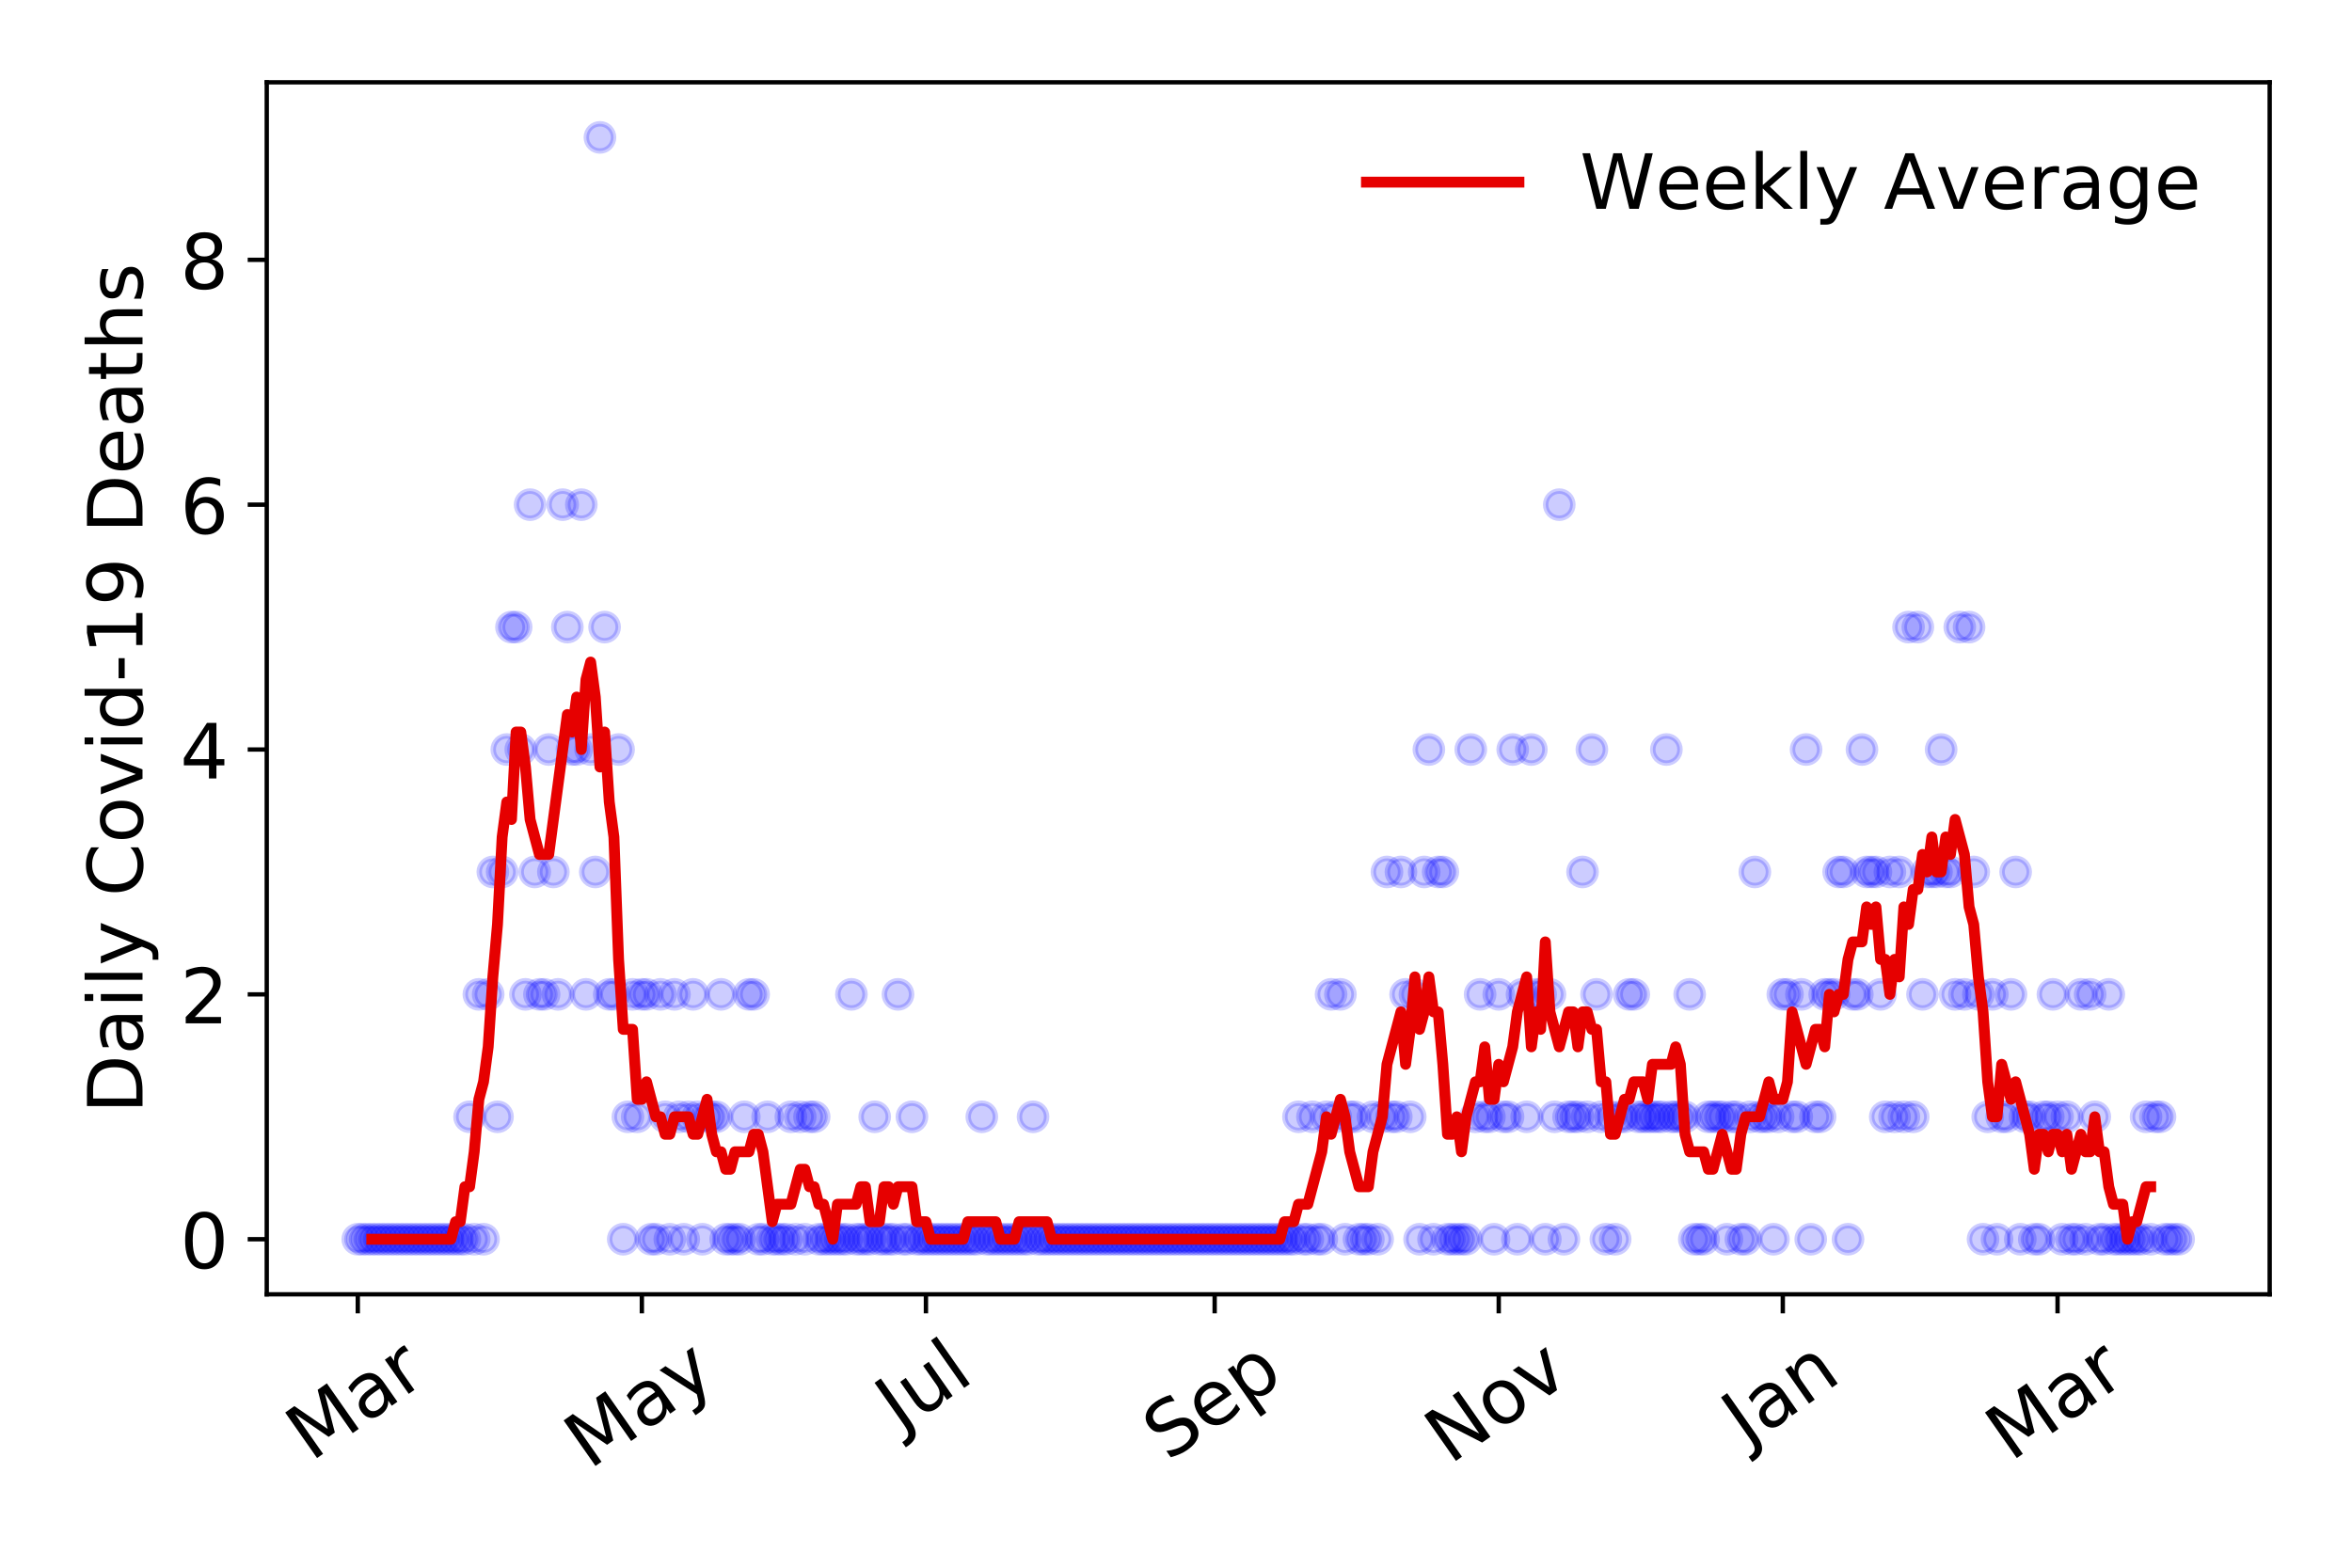 <?xml version="1.0" encoding="utf-8" standalone="no"?>
<!DOCTYPE svg PUBLIC "-//W3C//DTD SVG 1.1//EN"
  "http://www.w3.org/Graphics/SVG/1.1/DTD/svg11.dtd">
<!-- Created with matplotlib (https://matplotlib.org/) -->
<svg height="288pt" version="1.1" viewBox="0 0 432 288" width="432pt" xmlns="http://www.w3.org/2000/svg" xmlns:xlink="http://www.w3.org/1999/xlink">
 <defs>
  <style type="text/css">
*{stroke-linecap:butt;stroke-linejoin:round;}
  </style>
 </defs>
 <g id="figure_1">
  <g id="patch_1">
   <path d="M 0 288 
L 432 288 
L 432 0 
L 0 0 
z
" style="fill:#ffffff;"/>
  </g>
  <g id="axes_1">
   <g id="patch_2">
    <path d="M 48.995 237.778 
L 416.88 237.778 
L 416.88 15.12 
L 48.995 15.12 
z
" style="fill:#ffffff;"/>
   </g>
   <g id="matplotlib.axis_1">
    <g id="xtick_1">
     <g id="line2d_1">
      <defs>
       <path d="M 0 0 
L 0 3.5 
" id="m30beecd5e9" style="stroke:#000000;stroke-width:0.8;"/>
      </defs>
      <g>
       <use style="stroke:#000000;stroke-width:0.8;" x="65.717" xlink:href="#m30beecd5e9" y="237.778"/>
      </g>
     </g>
     <g id="text_1">
      <!-- Mar -->
      <defs>
       <path d="M 9.812 72.906 
L 24.516 72.906 
L 43.109 23.297 
L 61.812 72.906 
L 76.516 72.906 
L 76.516 0 
L 66.891 0 
L 66.891 64.016 
L 48.094 14.016 
L 38.188 14.016 
L 19.391 64.016 
L 19.391 0 
L 9.812 0 
z
" id="DejaVuSans-77"/>
       <path d="M 34.281 27.484 
Q 23.391 27.484 19.188 25 
Q 14.984 22.516 14.984 16.5 
Q 14.984 11.719 18.141 8.906 
Q 21.297 6.109 26.703 6.109 
Q 34.188 6.109 38.703 11.406 
Q 43.219 16.703 43.219 25.484 
L 43.219 27.484 
z
M 52.203 31.203 
L 52.203 0 
L 43.219 0 
L 43.219 8.297 
Q 40.141 3.328 35.547 0.953 
Q 30.953 -1.422 24.312 -1.422 
Q 15.922 -1.422 10.953 3.297 
Q 6 8.016 6 15.922 
Q 6 25.141 12.172 29.828 
Q 18.359 34.516 30.609 34.516 
L 43.219 34.516 
L 43.219 35.406 
Q 43.219 41.609 39.141 45 
Q 35.062 48.391 27.688 48.391 
Q 23 48.391 18.547 47.266 
Q 14.109 46.141 10.016 43.891 
L 10.016 52.203 
Q 14.938 54.109 19.578 55.047 
Q 24.219 56 28.609 56 
Q 40.484 56 46.344 49.844 
Q 52.203 43.703 52.203 31.203 
z
" id="DejaVuSans-97"/>
       <path d="M 41.109 46.297 
Q 39.594 47.172 37.812 47.578 
Q 36.031 48 33.891 48 
Q 26.266 48 22.188 43.047 
Q 18.109 38.094 18.109 28.812 
L 18.109 0 
L 9.078 0 
L 9.078 54.688 
L 18.109 54.688 
L 18.109 46.188 
Q 20.953 51.172 25.484 53.578 
Q 30.031 56 36.531 56 
Q 37.453 56 38.578 55.875 
Q 39.703 55.766 41.062 55.516 
z
" id="DejaVuSans-114"/>
      </defs>
      <g transform="translate(57.114 268.643)rotate(-35)scale(0.14 -0.14)">
       <use xlink:href="#DejaVuSans-77"/>
       <use x="86.279" xlink:href="#DejaVuSans-97"/>
       <use x="147.559" xlink:href="#DejaVuSans-114"/>
      </g>
     </g>
    </g>
    <g id="xtick_2">
     <g id="line2d_2">
      <g>
       <use style="stroke:#000000;stroke-width:0.8;" x="117.893" xlink:href="#m30beecd5e9" y="237.778"/>
      </g>
     </g>
     <g id="text_2">
      <!-- May -->
      <defs>
       <path d="M 32.172 -5.078 
Q 28.375 -14.844 24.75 -17.812 
Q 21.141 -20.797 15.094 -20.797 
L 7.906 -20.797 
L 7.906 -13.281 
L 13.188 -13.281 
Q 16.891 -13.281 18.938 -11.516 
Q 21 -9.766 23.484 -3.219 
L 25.094 0.875 
L 2.984 54.688 
L 12.5 54.688 
L 29.594 11.922 
L 46.688 54.688 
L 56.203 54.688 
z
" id="DejaVuSans-121"/>
      </defs>
      <g transform="translate(108.254 270.094)rotate(-35)scale(0.14 -0.14)">
       <use xlink:href="#DejaVuSans-77"/>
       <use x="86.279" xlink:href="#DejaVuSans-97"/>
       <use x="147.559" xlink:href="#DejaVuSans-121"/>
      </g>
     </g>
    </g>
    <g id="xtick_3">
     <g id="line2d_3">
      <g>
       <use style="stroke:#000000;stroke-width:0.8;" x="170.069" xlink:href="#m30beecd5e9" y="237.778"/>
      </g>
     </g>
     <g id="text_3">
      <!-- Jul -->
      <defs>
       <path d="M 9.812 72.906 
L 19.672 72.906 
L 19.672 5.078 
Q 19.672 -8.109 14.672 -14.062 
Q 9.672 -20.016 -1.422 -20.016 
L -5.172 -20.016 
L -5.172 -11.719 
L -2.094 -11.719 
Q 4.438 -11.719 7.125 -8.047 
Q 9.812 -4.391 9.812 5.078 
z
" id="DejaVuSans-74"/>
       <path d="M 8.5 21.578 
L 8.5 54.688 
L 17.484 54.688 
L 17.484 21.922 
Q 17.484 14.156 20.5 10.266 
Q 23.531 6.391 29.594 6.391 
Q 36.859 6.391 41.078 11.031 
Q 45.312 15.672 45.312 23.688 
L 45.312 54.688 
L 54.297 54.688 
L 54.297 0 
L 45.312 0 
L 45.312 8.406 
Q 42.047 3.422 37.719 1 
Q 33.406 -1.422 27.688 -1.422 
Q 18.266 -1.422 13.375 4.438 
Q 8.5 10.297 8.5 21.578 
z
M 31.109 56 
z
" id="DejaVuSans-117"/>
       <path d="M 9.422 75.984 
L 18.406 75.984 
L 18.406 0 
L 9.422 0 
z
" id="DejaVuSans-108"/>
      </defs>
      <g transform="translate(165.367 263.181)rotate(-35)scale(0.14 -0.14)">
       <use xlink:href="#DejaVuSans-74"/>
       <use x="29.492" xlink:href="#DejaVuSans-117"/>
       <use x="92.871" xlink:href="#DejaVuSans-108"/>
      </g>
     </g>
    </g>
    <g id="xtick_4">
     <g id="line2d_4">
      <g>
       <use style="stroke:#000000;stroke-width:0.8;" x="223.101" xlink:href="#m30beecd5e9" y="237.778"/>
      </g>
     </g>
     <g id="text_4">
      <!-- Sep -->
      <defs>
       <path d="M 53.516 70.516 
L 53.516 60.891 
Q 47.906 63.578 42.922 64.891 
Q 37.938 66.219 33.297 66.219 
Q 25.25 66.219 20.875 63.094 
Q 16.5 59.969 16.5 54.203 
Q 16.5 49.359 19.406 46.891 
Q 22.312 44.438 30.422 42.922 
L 36.375 41.703 
Q 47.406 39.594 52.656 34.297 
Q 57.906 29 57.906 20.125 
Q 57.906 9.516 50.797 4.047 
Q 43.703 -1.422 29.984 -1.422 
Q 24.812 -1.422 18.969 -0.25 
Q 13.141 0.922 6.891 3.219 
L 6.891 13.375 
Q 12.891 10.016 18.656 8.297 
Q 24.422 6.594 29.984 6.594 
Q 38.422 6.594 43.016 9.906 
Q 47.609 13.234 47.609 19.391 
Q 47.609 24.75 44.312 27.781 
Q 41.016 30.812 33.5 32.328 
L 27.484 33.5 
Q 16.453 35.688 11.516 40.375 
Q 6.594 45.062 6.594 53.422 
Q 6.594 63.094 13.406 68.656 
Q 20.219 74.219 32.172 74.219 
Q 37.312 74.219 42.625 73.281 
Q 47.953 72.359 53.516 70.516 
z
" id="DejaVuSans-83"/>
       <path d="M 56.203 29.594 
L 56.203 25.203 
L 14.891 25.203 
Q 15.484 15.922 20.484 11.062 
Q 25.484 6.203 34.422 6.203 
Q 39.594 6.203 44.453 7.469 
Q 49.312 8.734 54.109 11.281 
L 54.109 2.781 
Q 49.266 0.734 44.188 -0.344 
Q 39.109 -1.422 33.891 -1.422 
Q 20.797 -1.422 13.156 6.188 
Q 5.516 13.812 5.516 26.812 
Q 5.516 40.234 12.766 48.109 
Q 20.016 56 32.328 56 
Q 43.359 56 49.781 48.891 
Q 56.203 41.797 56.203 29.594 
z
M 47.219 32.234 
Q 47.125 39.594 43.094 43.984 
Q 39.062 48.391 32.422 48.391 
Q 24.906 48.391 20.391 44.141 
Q 15.875 39.891 15.188 32.172 
z
" id="DejaVuSans-101"/>
       <path d="M 18.109 8.203 
L 18.109 -20.797 
L 9.078 -20.797 
L 9.078 54.688 
L 18.109 54.688 
L 18.109 46.391 
Q 20.953 51.266 25.266 53.625 
Q 29.594 56 35.594 56 
Q 45.562 56 51.781 48.094 
Q 58.016 40.188 58.016 27.297 
Q 58.016 14.406 51.781 6.484 
Q 45.562 -1.422 35.594 -1.422 
Q 29.594 -1.422 25.266 0.953 
Q 20.953 3.328 18.109 8.203 
z
M 48.688 27.297 
Q 48.688 37.203 44.609 42.844 
Q 40.531 48.484 33.406 48.484 
Q 26.266 48.484 22.188 42.844 
Q 18.109 37.203 18.109 27.297 
Q 18.109 17.391 22.188 11.75 
Q 26.266 6.109 33.406 6.109 
Q 40.531 6.109 44.609 11.75 
Q 48.688 17.391 48.688 27.297 
z
" id="DejaVuSans-112"/>
      </defs>
      <g transform="translate(214.508 268.629)rotate(-35)scale(0.14 -0.14)">
       <use xlink:href="#DejaVuSans-83"/>
       <use x="63.477" xlink:href="#DejaVuSans-101"/>
       <use x="125" xlink:href="#DejaVuSans-112"/>
      </g>
     </g>
    </g>
    <g id="xtick_5">
     <g id="line2d_5">
      <g>
       <use style="stroke:#000000;stroke-width:0.8;" x="275.277" xlink:href="#m30beecd5e9" y="237.778"/>
      </g>
     </g>
     <g id="text_5">
      <!-- Nov -->
      <defs>
       <path d="M 9.812 72.906 
L 23.094 72.906 
L 55.422 11.922 
L 55.422 72.906 
L 64.984 72.906 
L 64.984 0 
L 51.703 0 
L 19.391 60.984 
L 19.391 0 
L 9.812 0 
z
" id="DejaVuSans-78"/>
       <path d="M 30.609 48.391 
Q 23.391 48.391 19.188 42.75 
Q 14.984 37.109 14.984 27.297 
Q 14.984 17.484 19.156 11.844 
Q 23.344 6.203 30.609 6.203 
Q 37.797 6.203 41.984 11.859 
Q 46.188 17.531 46.188 27.297 
Q 46.188 37.016 41.984 42.703 
Q 37.797 48.391 30.609 48.391 
z
M 30.609 56 
Q 42.328 56 49.016 48.375 
Q 55.719 40.766 55.719 27.297 
Q 55.719 13.875 49.016 6.219 
Q 42.328 -1.422 30.609 -1.422 
Q 18.844 -1.422 12.172 6.219 
Q 5.516 13.875 5.516 27.297 
Q 5.516 40.766 12.172 48.375 
Q 18.844 56 30.609 56 
z
" id="DejaVuSans-111"/>
       <path d="M 2.984 54.688 
L 12.5 54.688 
L 29.594 8.797 
L 46.688 54.688 
L 56.203 54.688 
L 35.688 0 
L 23.484 0 
z
" id="DejaVuSans-118"/>
      </defs>
      <g transform="translate(266.301 269.166)rotate(-35)scale(0.14 -0.14)">
       <use xlink:href="#DejaVuSans-78"/>
       <use x="74.805" xlink:href="#DejaVuSans-111"/>
       <use x="135.986" xlink:href="#DejaVuSans-118"/>
      </g>
     </g>
    </g>
    <g id="xtick_6">
     <g id="line2d_6">
      <g>
       <use style="stroke:#000000;stroke-width:0.8;" x="327.453" xlink:href="#m30beecd5e9" y="237.778"/>
      </g>
     </g>
     <g id="text_6">
      <!-- Jan -->
      <defs>
       <path d="M 54.891 33.016 
L 54.891 0 
L 45.906 0 
L 45.906 32.719 
Q 45.906 40.484 42.875 44.328 
Q 39.844 48.188 33.797 48.188 
Q 26.516 48.188 22.312 43.547 
Q 18.109 38.922 18.109 30.906 
L 18.109 0 
L 9.078 0 
L 9.078 54.688 
L 18.109 54.688 
L 18.109 46.188 
Q 21.344 51.125 25.703 53.562 
Q 30.078 56 35.797 56 
Q 45.219 56 50.047 50.172 
Q 54.891 44.344 54.891 33.016 
z
" id="DejaVuSans-110"/>
      </defs>
      <g transform="translate(320.83 265.871)rotate(-35)scale(0.14 -0.14)">
       <use xlink:href="#DejaVuSans-74"/>
       <use x="29.492" xlink:href="#DejaVuSans-97"/>
       <use x="90.771" xlink:href="#DejaVuSans-110"/>
      </g>
     </g>
    </g>
    <g id="xtick_7">
     <g id="line2d_7">
      <g>
       <use style="stroke:#000000;stroke-width:0.8;" x="377.919" xlink:href="#m30beecd5e9" y="237.778"/>
      </g>
     </g>
     <g id="text_7">
      <!-- Mar -->
      <g transform="translate(369.316 268.643)rotate(-35)scale(0.14 -0.14)">
       <use xlink:href="#DejaVuSans-77"/>
       <use x="86.279" xlink:href="#DejaVuSans-97"/>
       <use x="147.559" xlink:href="#DejaVuSans-114"/>
      </g>
     </g>
    </g>
   </g>
   <g id="matplotlib.axis_2">
    <g id="ytick_1">
     <g id="line2d_8">
      <defs>
       <path d="M 0 0 
L -3.5 0 
" id="m606d220d2f" style="stroke:#000000;stroke-width:0.8;"/>
      </defs>
      <g>
       <use style="stroke:#000000;stroke-width:0.8;" x="48.995" xlink:href="#m606d220d2f" y="227.657"/>
      </g>
     </g>
     <g id="text_8">
      <!-- 0 -->
      <defs>
       <path d="M 31.781 66.406 
Q 24.172 66.406 20.328 58.906 
Q 16.5 51.422 16.5 36.375 
Q 16.5 21.391 20.328 13.891 
Q 24.172 6.391 31.781 6.391 
Q 39.453 6.391 43.281 13.891 
Q 47.125 21.391 47.125 36.375 
Q 47.125 51.422 43.281 58.906 
Q 39.453 66.406 31.781 66.406 
z
M 31.781 74.219 
Q 44.047 74.219 50.516 64.516 
Q 56.984 54.828 56.984 36.375 
Q 56.984 17.969 50.516 8.266 
Q 44.047 -1.422 31.781 -1.422 
Q 19.531 -1.422 13.062 8.266 
Q 6.594 17.969 6.594 36.375 
Q 6.594 54.828 13.062 64.516 
Q 19.531 74.219 31.781 74.219 
z
" id="DejaVuSans-48"/>
      </defs>
      <g transform="translate(33.087 232.976)scale(0.14 -0.14)">
       <use xlink:href="#DejaVuSans-48"/>
      </g>
     </g>
    </g>
    <g id="ytick_2">
     <g id="line2d_9">
      <g>
       <use style="stroke:#000000;stroke-width:0.8;" x="48.995" xlink:href="#m606d220d2f" y="182.676"/>
      </g>
     </g>
     <g id="text_9">
      <!-- 2 -->
      <defs>
       <path d="M 19.188 8.297 
L 53.609 8.297 
L 53.609 0 
L 7.328 0 
L 7.328 8.297 
Q 12.938 14.109 22.625 23.891 
Q 32.328 33.688 34.812 36.531 
Q 39.547 41.844 41.422 45.531 
Q 43.312 49.219 43.312 52.781 
Q 43.312 58.594 39.234 62.25 
Q 35.156 65.922 28.609 65.922 
Q 23.969 65.922 18.812 64.312 
Q 13.672 62.703 7.812 59.422 
L 7.812 69.391 
Q 13.766 71.781 18.938 73 
Q 24.125 74.219 28.422 74.219 
Q 39.75 74.219 46.484 68.547 
Q 53.219 62.891 53.219 53.422 
Q 53.219 48.922 51.531 44.891 
Q 49.859 40.875 45.406 35.406 
Q 44.188 33.984 37.641 27.219 
Q 31.109 20.453 19.188 8.297 
z
" id="DejaVuSans-50"/>
      </defs>
      <g transform="translate(33.087 187.995)scale(0.14 -0.14)">
       <use xlink:href="#DejaVuSans-50"/>
      </g>
     </g>
    </g>
    <g id="ytick_3">
     <g id="line2d_10">
      <g>
       <use style="stroke:#000000;stroke-width:0.8;" x="48.995" xlink:href="#m606d220d2f" y="137.694"/>
      </g>
     </g>
     <g id="text_10">
      <!-- 4 -->
      <defs>
       <path d="M 37.797 64.312 
L 12.891 25.391 
L 37.797 25.391 
z
M 35.203 72.906 
L 47.609 72.906 
L 47.609 25.391 
L 58.016 25.391 
L 58.016 17.188 
L 47.609 17.188 
L 47.609 0 
L 37.797 0 
L 37.797 17.188 
L 4.891 17.188 
L 4.891 26.703 
z
" id="DejaVuSans-52"/>
      </defs>
      <g transform="translate(33.087 143.013)scale(0.14 -0.14)">
       <use xlink:href="#DejaVuSans-52"/>
      </g>
     </g>
    </g>
    <g id="ytick_4">
     <g id="line2d_11">
      <g>
       <use style="stroke:#000000;stroke-width:0.8;" x="48.995" xlink:href="#m606d220d2f" y="92.713"/>
      </g>
     </g>
     <g id="text_11">
      <!-- 6 -->
      <defs>
       <path d="M 33.016 40.375 
Q 26.375 40.375 22.484 35.828 
Q 18.609 31.297 18.609 23.391 
Q 18.609 15.531 22.484 10.953 
Q 26.375 6.391 33.016 6.391 
Q 39.656 6.391 43.531 10.953 
Q 47.406 15.531 47.406 23.391 
Q 47.406 31.297 43.531 35.828 
Q 39.656 40.375 33.016 40.375 
z
M 52.594 71.297 
L 52.594 62.312 
Q 48.875 64.062 45.094 64.984 
Q 41.312 65.922 37.594 65.922 
Q 27.828 65.922 22.672 59.328 
Q 17.531 52.734 16.797 39.406 
Q 19.672 43.656 24.016 45.922 
Q 28.375 48.188 33.594 48.188 
Q 44.578 48.188 50.953 41.516 
Q 57.328 34.859 57.328 23.391 
Q 57.328 12.156 50.688 5.359 
Q 44.047 -1.422 33.016 -1.422 
Q 20.359 -1.422 13.672 8.266 
Q 6.984 17.969 6.984 36.375 
Q 6.984 53.656 15.188 63.938 
Q 23.391 74.219 37.203 74.219 
Q 40.922 74.219 44.703 73.484 
Q 48.484 72.75 52.594 71.297 
z
" id="DejaVuSans-54"/>
      </defs>
      <g transform="translate(33.087 98.032)scale(0.14 -0.14)">
       <use xlink:href="#DejaVuSans-54"/>
      </g>
     </g>
    </g>
    <g id="ytick_5">
     <g id="line2d_12">
      <g>
       <use style="stroke:#000000;stroke-width:0.8;" x="48.995" xlink:href="#m606d220d2f" y="47.732"/>
      </g>
     </g>
     <g id="text_12">
      <!-- 8 -->
      <defs>
       <path d="M 31.781 34.625 
Q 24.75 34.625 20.719 30.859 
Q 16.703 27.094 16.703 20.516 
Q 16.703 13.922 20.719 10.156 
Q 24.75 6.391 31.781 6.391 
Q 38.812 6.391 42.859 10.172 
Q 46.922 13.969 46.922 20.516 
Q 46.922 27.094 42.891 30.859 
Q 38.875 34.625 31.781 34.625 
z
M 21.922 38.812 
Q 15.578 40.375 12.031 44.719 
Q 8.5 49.078 8.5 55.328 
Q 8.5 64.062 14.719 69.141 
Q 20.953 74.219 31.781 74.219 
Q 42.672 74.219 48.875 69.141 
Q 55.078 64.062 55.078 55.328 
Q 55.078 49.078 51.531 44.719 
Q 48 40.375 41.703 38.812 
Q 48.828 37.156 52.797 32.312 
Q 56.781 27.484 56.781 20.516 
Q 56.781 9.906 50.312 4.234 
Q 43.844 -1.422 31.781 -1.422 
Q 19.734 -1.422 13.25 4.234 
Q 6.781 9.906 6.781 20.516 
Q 6.781 27.484 10.781 32.312 
Q 14.797 37.156 21.922 38.812 
z
M 18.312 54.391 
Q 18.312 48.734 21.844 45.562 
Q 25.391 42.391 31.781 42.391 
Q 38.141 42.391 41.719 45.562 
Q 45.312 48.734 45.312 54.391 
Q 45.312 60.062 41.719 63.234 
Q 38.141 66.406 31.781 66.406 
Q 25.391 66.406 21.844 63.234 
Q 18.312 60.062 18.312 54.391 
z
" id="DejaVuSans-56"/>
      </defs>
      <g transform="translate(33.087 53.05)scale(0.14 -0.14)">
       <use xlink:href="#DejaVuSans-56"/>
      </g>
     </g>
    </g>
    <g id="text_13">
     <!-- Daily Covid-19 Deaths -->
     <defs>
      <path d="M 19.672 64.797 
L 19.672 8.109 
L 31.594 8.109 
Q 46.688 8.109 53.688 14.938 
Q 60.688 21.781 60.688 36.531 
Q 60.688 51.172 53.688 57.984 
Q 46.688 64.797 31.594 64.797 
z
M 9.812 72.906 
L 30.078 72.906 
Q 51.266 72.906 61.172 64.094 
Q 71.094 55.281 71.094 36.531 
Q 71.094 17.672 61.125 8.828 
Q 51.172 0 30.078 0 
L 9.812 0 
z
" id="DejaVuSans-68"/>
      <path d="M 9.422 54.688 
L 18.406 54.688 
L 18.406 0 
L 9.422 0 
z
M 9.422 75.984 
L 18.406 75.984 
L 18.406 64.594 
L 9.422 64.594 
z
" id="DejaVuSans-105"/>
      <path id="DejaVuSans-32"/>
      <path d="M 64.406 67.281 
L 64.406 56.891 
Q 59.422 61.531 53.781 63.812 
Q 48.141 66.109 41.797 66.109 
Q 29.297 66.109 22.656 58.469 
Q 16.016 50.828 16.016 36.375 
Q 16.016 21.969 22.656 14.328 
Q 29.297 6.688 41.797 6.688 
Q 48.141 6.688 53.781 8.984 
Q 59.422 11.281 64.406 15.922 
L 64.406 5.609 
Q 59.234 2.094 53.438 0.328 
Q 47.656 -1.422 41.219 -1.422 
Q 24.656 -1.422 15.125 8.703 
Q 5.609 18.844 5.609 36.375 
Q 5.609 53.953 15.125 64.078 
Q 24.656 74.219 41.219 74.219 
Q 47.75 74.219 53.531 72.484 
Q 59.328 70.75 64.406 67.281 
z
" id="DejaVuSans-67"/>
      <path d="M 45.406 46.391 
L 45.406 75.984 
L 54.391 75.984 
L 54.391 0 
L 45.406 0 
L 45.406 8.203 
Q 42.578 3.328 38.25 0.953 
Q 33.938 -1.422 27.875 -1.422 
Q 17.969 -1.422 11.734 6.484 
Q 5.516 14.406 5.516 27.297 
Q 5.516 40.188 11.734 48.094 
Q 17.969 56 27.875 56 
Q 33.938 56 38.25 53.625 
Q 42.578 51.266 45.406 46.391 
z
M 14.797 27.297 
Q 14.797 17.391 18.875 11.75 
Q 22.953 6.109 30.078 6.109 
Q 37.203 6.109 41.297 11.75 
Q 45.406 17.391 45.406 27.297 
Q 45.406 37.203 41.297 42.844 
Q 37.203 48.484 30.078 48.484 
Q 22.953 48.484 18.875 42.844 
Q 14.797 37.203 14.797 27.297 
z
" id="DejaVuSans-100"/>
      <path d="M 4.891 31.391 
L 31.203 31.391 
L 31.203 23.391 
L 4.891 23.391 
z
" id="DejaVuSans-45"/>
      <path d="M 12.406 8.297 
L 28.516 8.297 
L 28.516 63.922 
L 10.984 60.406 
L 10.984 69.391 
L 28.422 72.906 
L 38.281 72.906 
L 38.281 8.297 
L 54.391 8.297 
L 54.391 0 
L 12.406 0 
z
" id="DejaVuSans-49"/>
      <path d="M 10.984 1.516 
L 10.984 10.5 
Q 14.703 8.734 18.5 7.812 
Q 22.312 6.891 25.984 6.891 
Q 35.75 6.891 40.891 13.453 
Q 46.047 20.016 46.781 33.406 
Q 43.953 29.203 39.594 26.953 
Q 35.25 24.703 29.984 24.703 
Q 19.047 24.703 12.672 31.312 
Q 6.297 37.938 6.297 49.422 
Q 6.297 60.641 12.938 67.422 
Q 19.578 74.219 30.609 74.219 
Q 43.266 74.219 49.922 64.516 
Q 56.594 54.828 56.594 36.375 
Q 56.594 19.141 48.406 8.859 
Q 40.234 -1.422 26.422 -1.422 
Q 22.703 -1.422 18.891 -0.688 
Q 15.094 0.047 10.984 1.516 
z
M 30.609 32.422 
Q 37.25 32.422 41.125 36.953 
Q 45.016 41.5 45.016 49.422 
Q 45.016 57.281 41.125 61.844 
Q 37.25 66.406 30.609 66.406 
Q 23.969 66.406 20.094 61.844 
Q 16.219 57.281 16.219 49.422 
Q 16.219 41.5 20.094 36.953 
Q 23.969 32.422 30.609 32.422 
z
" id="DejaVuSans-57"/>
      <path d="M 18.312 70.219 
L 18.312 54.688 
L 36.812 54.688 
L 36.812 47.703 
L 18.312 47.703 
L 18.312 18.016 
Q 18.312 11.328 20.141 9.422 
Q 21.969 7.516 27.594 7.516 
L 36.812 7.516 
L 36.812 0 
L 27.594 0 
Q 17.188 0 13.234 3.875 
Q 9.281 7.766 9.281 18.016 
L 9.281 47.703 
L 2.688 47.703 
L 2.688 54.688 
L 9.281 54.688 
L 9.281 70.219 
z
" id="DejaVuSans-116"/>
      <path d="M 54.891 33.016 
L 54.891 0 
L 45.906 0 
L 45.906 32.719 
Q 45.906 40.484 42.875 44.328 
Q 39.844 48.188 33.797 48.188 
Q 26.516 48.188 22.312 43.547 
Q 18.109 38.922 18.109 30.906 
L 18.109 0 
L 9.078 0 
L 9.078 75.984 
L 18.109 75.984 
L 18.109 46.188 
Q 21.344 51.125 25.703 53.562 
Q 30.078 56 35.797 56 
Q 45.219 56 50.047 50.172 
Q 54.891 44.344 54.891 33.016 
z
" id="DejaVuSans-104"/>
      <path d="M 44.281 53.078 
L 44.281 44.578 
Q 40.484 46.531 36.375 47.5 
Q 32.281 48.484 27.875 48.484 
Q 21.188 48.484 17.844 46.438 
Q 14.5 44.391 14.5 40.281 
Q 14.5 37.156 16.891 35.375 
Q 19.281 33.594 26.516 31.984 
L 29.594 31.297 
Q 39.156 29.25 43.188 25.516 
Q 47.219 21.781 47.219 15.094 
Q 47.219 7.469 41.188 3.016 
Q 35.156 -1.422 24.609 -1.422 
Q 20.219 -1.422 15.453 -0.562 
Q 10.688 0.297 5.422 2 
L 5.422 11.281 
Q 10.406 8.688 15.234 7.391 
Q 20.062 6.109 24.812 6.109 
Q 31.156 6.109 34.562 8.281 
Q 37.984 10.453 37.984 14.406 
Q 37.984 18.062 35.516 20.016 
Q 33.062 21.969 24.703 23.781 
L 21.578 24.516 
Q 13.234 26.266 9.516 29.906 
Q 5.812 33.547 5.812 39.891 
Q 5.812 47.609 11.281 51.797 
Q 16.75 56 26.812 56 
Q 31.781 56 36.172 55.266 
Q 40.578 54.547 44.281 53.078 
z
" id="DejaVuSans-115"/>
     </defs>
     <g transform="translate(26.176 204.56)rotate(-90)scale(0.14 -0.14)">
      <use xlink:href="#DejaVuSans-68"/>
      <use x="77.002" xlink:href="#DejaVuSans-97"/>
      <use x="138.281" xlink:href="#DejaVuSans-105"/>
      <use x="166.064" xlink:href="#DejaVuSans-108"/>
      <use x="193.848" xlink:href="#DejaVuSans-121"/>
      <use x="253.027" xlink:href="#DejaVuSans-32"/>
      <use x="284.814" xlink:href="#DejaVuSans-67"/>
      <use x="354.639" xlink:href="#DejaVuSans-111"/>
      <use x="415.82" xlink:href="#DejaVuSans-118"/>
      <use x="475" xlink:href="#DejaVuSans-105"/>
      <use x="502.783" xlink:href="#DejaVuSans-100"/>
      <use x="566.26" xlink:href="#DejaVuSans-45"/>
      <use x="602.344" xlink:href="#DejaVuSans-49"/>
      <use x="665.967" xlink:href="#DejaVuSans-57"/>
      <use x="729.59" xlink:href="#DejaVuSans-32"/>
      <use x="761.377" xlink:href="#DejaVuSans-68"/>
      <use x="838.379" xlink:href="#DejaVuSans-101"/>
      <use x="899.902" xlink:href="#DejaVuSans-97"/>
      <use x="961.182" xlink:href="#DejaVuSans-116"/>
      <use x="1000.391" xlink:href="#DejaVuSans-104"/>
      <use x="1063.77" xlink:href="#DejaVuSans-115"/>
     </g>
    </g>
   </g>
   <g id="line2d_13">
    <defs>
     <path d="M 0 2.5 
C 0.663 2.5 1.299 2.237 1.768 1.768 
C 2.237 1.299 2.5 0.663 2.5 0 
C 2.5 -0.663 2.237 -1.299 1.768 -1.768 
C 1.299 -2.237 0.663 -2.5 0 -2.5 
C -0.663 -2.5 -1.299 -2.237 -1.768 -1.768 
C -2.237 -1.299 -2.5 -0.663 -2.5 0 
C -2.5 0.663 -2.237 1.299 -1.768 1.768 
C -1.299 2.237 -0.663 2.5 0 2.5 
z
" id="m9b17ab3703" style="stroke:#0000ff;stroke-opacity:0.2;"/>
    </defs>
    <g clip-path="url(#p322ae7ef40)">
     <use style="fill:#0000ff;fill-opacity:0.2;stroke:#0000ff;stroke-opacity:0.2;" x="65.717" xlink:href="#m9b17ab3703" y="227.657"/>
     <use style="fill:#0000ff;fill-opacity:0.2;stroke:#0000ff;stroke-opacity:0.2;" x="66.572" xlink:href="#m9b17ab3703" y="227.657"/>
     <use style="fill:#0000ff;fill-opacity:0.2;stroke:#0000ff;stroke-opacity:0.2;" x="67.428" xlink:href="#m9b17ab3703" y="227.657"/>
     <use style="fill:#0000ff;fill-opacity:0.2;stroke:#0000ff;stroke-opacity:0.2;" x="68.283" xlink:href="#m9b17ab3703" y="227.657"/>
     <use style="fill:#0000ff;fill-opacity:0.2;stroke:#0000ff;stroke-opacity:0.2;" x="69.138" xlink:href="#m9b17ab3703" y="227.657"/>
     <use style="fill:#0000ff;fill-opacity:0.2;stroke:#0000ff;stroke-opacity:0.2;" x="69.994" xlink:href="#m9b17ab3703" y="227.657"/>
     <use style="fill:#0000ff;fill-opacity:0.2;stroke:#0000ff;stroke-opacity:0.2;" x="70.849" xlink:href="#m9b17ab3703" y="227.657"/>
     <use style="fill:#0000ff;fill-opacity:0.2;stroke:#0000ff;stroke-opacity:0.2;" x="71.704" xlink:href="#m9b17ab3703" y="227.657"/>
     <use style="fill:#0000ff;fill-opacity:0.2;stroke:#0000ff;stroke-opacity:0.2;" x="72.56" xlink:href="#m9b17ab3703" y="227.657"/>
     <use style="fill:#0000ff;fill-opacity:0.2;stroke:#0000ff;stroke-opacity:0.2;" x="73.415" xlink:href="#m9b17ab3703" y="227.657"/>
     <use style="fill:#0000ff;fill-opacity:0.2;stroke:#0000ff;stroke-opacity:0.2;" x="74.271" xlink:href="#m9b17ab3703" y="227.657"/>
     <use style="fill:#0000ff;fill-opacity:0.2;stroke:#0000ff;stroke-opacity:0.2;" x="75.126" xlink:href="#m9b17ab3703" y="227.657"/>
     <use style="fill:#0000ff;fill-opacity:0.2;stroke:#0000ff;stroke-opacity:0.2;" x="75.981" xlink:href="#m9b17ab3703" y="227.657"/>
     <use style="fill:#0000ff;fill-opacity:0.2;stroke:#0000ff;stroke-opacity:0.2;" x="76.837" xlink:href="#m9b17ab3703" y="227.657"/>
     <use style="fill:#0000ff;fill-opacity:0.2;stroke:#0000ff;stroke-opacity:0.2;" x="77.692" xlink:href="#m9b17ab3703" y="227.657"/>
     <use style="fill:#0000ff;fill-opacity:0.2;stroke:#0000ff;stroke-opacity:0.2;" x="78.547" xlink:href="#m9b17ab3703" y="227.657"/>
     <use style="fill:#0000ff;fill-opacity:0.2;stroke:#0000ff;stroke-opacity:0.2;" x="79.403" xlink:href="#m9b17ab3703" y="227.657"/>
     <use style="fill:#0000ff;fill-opacity:0.2;stroke:#0000ff;stroke-opacity:0.2;" x="80.258" xlink:href="#m9b17ab3703" y="227.657"/>
     <use style="fill:#0000ff;fill-opacity:0.2;stroke:#0000ff;stroke-opacity:0.2;" x="81.113" xlink:href="#m9b17ab3703" y="227.657"/>
     <use style="fill:#0000ff;fill-opacity:0.2;stroke:#0000ff;stroke-opacity:0.2;" x="81.969" xlink:href="#m9b17ab3703" y="227.657"/>
     <use style="fill:#0000ff;fill-opacity:0.2;stroke:#0000ff;stroke-opacity:0.2;" x="82.824" xlink:href="#m9b17ab3703" y="227.657"/>
     <use style="fill:#0000ff;fill-opacity:0.2;stroke:#0000ff;stroke-opacity:0.2;" x="83.679" xlink:href="#m9b17ab3703" y="227.657"/>
     <use style="fill:#0000ff;fill-opacity:0.2;stroke:#0000ff;stroke-opacity:0.2;" x="84.535" xlink:href="#m9b17ab3703" y="227.657"/>
     <use style="fill:#0000ff;fill-opacity:0.2;stroke:#0000ff;stroke-opacity:0.2;" x="85.39" xlink:href="#m9b17ab3703" y="227.657"/>
     <use style="fill:#0000ff;fill-opacity:0.2;stroke:#0000ff;stroke-opacity:0.2;" x="86.245" xlink:href="#m9b17ab3703" y="205.167"/>
     <use style="fill:#0000ff;fill-opacity:0.2;stroke:#0000ff;stroke-opacity:0.2;" x="87.101" xlink:href="#m9b17ab3703" y="227.657"/>
     <use style="fill:#0000ff;fill-opacity:0.2;stroke:#0000ff;stroke-opacity:0.2;" x="87.956" xlink:href="#m9b17ab3703" y="182.676"/>
     <use style="fill:#0000ff;fill-opacity:0.2;stroke:#0000ff;stroke-opacity:0.2;" x="88.811" xlink:href="#m9b17ab3703" y="227.657"/>
     <use style="fill:#0000ff;fill-opacity:0.2;stroke:#0000ff;stroke-opacity:0.2;" x="89.667" xlink:href="#m9b17ab3703" y="182.676"/>
     <use style="fill:#0000ff;fill-opacity:0.2;stroke:#0000ff;stroke-opacity:0.2;" x="90.522" xlink:href="#m9b17ab3703" y="160.185"/>
     <use style="fill:#0000ff;fill-opacity:0.2;stroke:#0000ff;stroke-opacity:0.2;" x="91.377" xlink:href="#m9b17ab3703" y="205.167"/>
     <use style="fill:#0000ff;fill-opacity:0.2;stroke:#0000ff;stroke-opacity:0.2;" x="92.233" xlink:href="#m9b17ab3703" y="160.185"/>
     <use style="fill:#0000ff;fill-opacity:0.2;stroke:#0000ff;stroke-opacity:0.2;" x="93.088" xlink:href="#m9b17ab3703" y="137.694"/>
     <use style="fill:#0000ff;fill-opacity:0.2;stroke:#0000ff;stroke-opacity:0.2;" x="93.944" xlink:href="#m9b17ab3703" y="115.204"/>
     <use style="fill:#0000ff;fill-opacity:0.2;stroke:#0000ff;stroke-opacity:0.2;" x="94.799" xlink:href="#m9b17ab3703" y="115.204"/>
     <use style="fill:#0000ff;fill-opacity:0.2;stroke:#0000ff;stroke-opacity:0.2;" x="95.654" xlink:href="#m9b17ab3703" y="137.694"/>
     <use style="fill:#0000ff;fill-opacity:0.2;stroke:#0000ff;stroke-opacity:0.2;" x="96.51" xlink:href="#m9b17ab3703" y="182.676"/>
     <use style="fill:#0000ff;fill-opacity:0.2;stroke:#0000ff;stroke-opacity:0.2;" x="97.365" xlink:href="#m9b17ab3703" y="92.713"/>
     <use style="fill:#0000ff;fill-opacity:0.2;stroke:#0000ff;stroke-opacity:0.2;" x="98.22" xlink:href="#m9b17ab3703" y="160.185"/>
     <use style="fill:#0000ff;fill-opacity:0.2;stroke:#0000ff;stroke-opacity:0.2;" x="99.076" xlink:href="#m9b17ab3703" y="182.676"/>
     <use style="fill:#0000ff;fill-opacity:0.2;stroke:#0000ff;stroke-opacity:0.2;" x="99.931" xlink:href="#m9b17ab3703" y="182.676"/>
     <use style="fill:#0000ff;fill-opacity:0.2;stroke:#0000ff;stroke-opacity:0.2;" x="100.786" xlink:href="#m9b17ab3703" y="137.694"/>
     <use style="fill:#0000ff;fill-opacity:0.2;stroke:#0000ff;stroke-opacity:0.2;" x="101.642" xlink:href="#m9b17ab3703" y="160.185"/>
     <use style="fill:#0000ff;fill-opacity:0.2;stroke:#0000ff;stroke-opacity:0.2;" x="102.497" xlink:href="#m9b17ab3703" y="182.676"/>
     <use style="fill:#0000ff;fill-opacity:0.2;stroke:#0000ff;stroke-opacity:0.2;" x="103.352" xlink:href="#m9b17ab3703" y="92.713"/>
     <use style="fill:#0000ff;fill-opacity:0.2;stroke:#0000ff;stroke-opacity:0.2;" x="104.208" xlink:href="#m9b17ab3703" y="115.204"/>
     <use style="fill:#0000ff;fill-opacity:0.2;stroke:#0000ff;stroke-opacity:0.2;" x="105.063" xlink:href="#m9b17ab3703" y="137.694"/>
     <use style="fill:#0000ff;fill-opacity:0.2;stroke:#0000ff;stroke-opacity:0.2;" x="105.918" xlink:href="#m9b17ab3703" y="137.694"/>
     <use style="fill:#0000ff;fill-opacity:0.2;stroke:#0000ff;stroke-opacity:0.2;" x="106.774" xlink:href="#m9b17ab3703" y="92.713"/>
     <use style="fill:#0000ff;fill-opacity:0.2;stroke:#0000ff;stroke-opacity:0.2;" x="107.629" xlink:href="#m9b17ab3703" y="182.676"/>
     <use style="fill:#0000ff;fill-opacity:0.2;stroke:#0000ff;stroke-opacity:0.2;" x="108.484" xlink:href="#m9b17ab3703" y="137.694"/>
     <use style="fill:#0000ff;fill-opacity:0.2;stroke:#0000ff;stroke-opacity:0.2;" x="109.34" xlink:href="#m9b17ab3703" y="160.185"/>
     <use style="fill:#0000ff;fill-opacity:0.2;stroke:#0000ff;stroke-opacity:0.2;" x="110.195" xlink:href="#m9b17ab3703" y="25.241"/>
     <use style="fill:#0000ff;fill-opacity:0.2;stroke:#0000ff;stroke-opacity:0.2;" x="111.05" xlink:href="#m9b17ab3703" y="115.204"/>
     <use style="fill:#0000ff;fill-opacity:0.2;stroke:#0000ff;stroke-opacity:0.2;" x="111.906" xlink:href="#m9b17ab3703" y="182.676"/>
     <use style="fill:#0000ff;fill-opacity:0.2;stroke:#0000ff;stroke-opacity:0.2;" x="112.761" xlink:href="#m9b17ab3703" y="182.676"/>
     <use style="fill:#0000ff;fill-opacity:0.2;stroke:#0000ff;stroke-opacity:0.2;" x="113.617" xlink:href="#m9b17ab3703" y="137.694"/>
     <use style="fill:#0000ff;fill-opacity:0.2;stroke:#0000ff;stroke-opacity:0.2;" x="114.472" xlink:href="#m9b17ab3703" y="227.657"/>
     <use style="fill:#0000ff;fill-opacity:0.2;stroke:#0000ff;stroke-opacity:0.2;" x="115.327" xlink:href="#m9b17ab3703" y="205.167"/>
     <use style="fill:#0000ff;fill-opacity:0.2;stroke:#0000ff;stroke-opacity:0.2;" x="116.183" xlink:href="#m9b17ab3703" y="182.676"/>
     <use style="fill:#0000ff;fill-opacity:0.2;stroke:#0000ff;stroke-opacity:0.2;" x="117.038" xlink:href="#m9b17ab3703" y="205.167"/>
     <use style="fill:#0000ff;fill-opacity:0.2;stroke:#0000ff;stroke-opacity:0.2;" x="117.893" xlink:href="#m9b17ab3703" y="182.676"/>
     <use style="fill:#0000ff;fill-opacity:0.2;stroke:#0000ff;stroke-opacity:0.2;" x="118.749" xlink:href="#m9b17ab3703" y="182.676"/>
     <use style="fill:#0000ff;fill-opacity:0.2;stroke:#0000ff;stroke-opacity:0.2;" x="119.604" xlink:href="#m9b17ab3703" y="227.657"/>
     <use style="fill:#0000ff;fill-opacity:0.2;stroke:#0000ff;stroke-opacity:0.2;" x="120.459" xlink:href="#m9b17ab3703" y="227.657"/>
     <use style="fill:#0000ff;fill-opacity:0.2;stroke:#0000ff;stroke-opacity:0.2;" x="121.315" xlink:href="#m9b17ab3703" y="182.676"/>
     <use style="fill:#0000ff;fill-opacity:0.2;stroke:#0000ff;stroke-opacity:0.2;" x="122.17" xlink:href="#m9b17ab3703" y="205.167"/>
     <use style="fill:#0000ff;fill-opacity:0.2;stroke:#0000ff;stroke-opacity:0.2;" x="123.025" xlink:href="#m9b17ab3703" y="227.657"/>
     <use style="fill:#0000ff;fill-opacity:0.2;stroke:#0000ff;stroke-opacity:0.2;" x="123.881" xlink:href="#m9b17ab3703" y="182.676"/>
     <use style="fill:#0000ff;fill-opacity:0.2;stroke:#0000ff;stroke-opacity:0.2;" x="124.736" xlink:href="#m9b17ab3703" y="205.167"/>
     <use style="fill:#0000ff;fill-opacity:0.2;stroke:#0000ff;stroke-opacity:0.2;" x="125.591" xlink:href="#m9b17ab3703" y="227.657"/>
     <use style="fill:#0000ff;fill-opacity:0.2;stroke:#0000ff;stroke-opacity:0.2;" x="126.447" xlink:href="#m9b17ab3703" y="205.167"/>
     <use style="fill:#0000ff;fill-opacity:0.2;stroke:#0000ff;stroke-opacity:0.2;" x="127.302" xlink:href="#m9b17ab3703" y="182.676"/>
     <use style="fill:#0000ff;fill-opacity:0.2;stroke:#0000ff;stroke-opacity:0.2;" x="128.157" xlink:href="#m9b17ab3703" y="205.167"/>
     <use style="fill:#0000ff;fill-opacity:0.2;stroke:#0000ff;stroke-opacity:0.2;" x="129.013" xlink:href="#m9b17ab3703" y="227.657"/>
     <use style="fill:#0000ff;fill-opacity:0.2;stroke:#0000ff;stroke-opacity:0.2;" x="129.868" xlink:href="#m9b17ab3703" y="205.167"/>
     <use style="fill:#0000ff;fill-opacity:0.2;stroke:#0000ff;stroke-opacity:0.2;" x="130.723" xlink:href="#m9b17ab3703" y="205.167"/>
     <use style="fill:#0000ff;fill-opacity:0.2;stroke:#0000ff;stroke-opacity:0.2;" x="131.579" xlink:href="#m9b17ab3703" y="205.167"/>
     <use style="fill:#0000ff;fill-opacity:0.2;stroke:#0000ff;stroke-opacity:0.2;" x="132.434" xlink:href="#m9b17ab3703" y="182.676"/>
     <use style="fill:#0000ff;fill-opacity:0.2;stroke:#0000ff;stroke-opacity:0.2;" x="133.29" xlink:href="#m9b17ab3703" y="227.657"/>
     <use style="fill:#0000ff;fill-opacity:0.2;stroke:#0000ff;stroke-opacity:0.2;" x="134.145" xlink:href="#m9b17ab3703" y="227.657"/>
     <use style="fill:#0000ff;fill-opacity:0.2;stroke:#0000ff;stroke-opacity:0.2;" x="135" xlink:href="#m9b17ab3703" y="227.657"/>
     <use style="fill:#0000ff;fill-opacity:0.2;stroke:#0000ff;stroke-opacity:0.2;" x="135.856" xlink:href="#m9b17ab3703" y="227.657"/>
     <use style="fill:#0000ff;fill-opacity:0.2;stroke:#0000ff;stroke-opacity:0.2;" x="136.711" xlink:href="#m9b17ab3703" y="205.167"/>
     <use style="fill:#0000ff;fill-opacity:0.2;stroke:#0000ff;stroke-opacity:0.2;" x="137.566" xlink:href="#m9b17ab3703" y="182.676"/>
     <use style="fill:#0000ff;fill-opacity:0.2;stroke:#0000ff;stroke-opacity:0.2;" x="138.422" xlink:href="#m9b17ab3703" y="182.676"/>
     <use style="fill:#0000ff;fill-opacity:0.2;stroke:#0000ff;stroke-opacity:0.2;" x="139.277" xlink:href="#m9b17ab3703" y="227.657"/>
     <use style="fill:#0000ff;fill-opacity:0.2;stroke:#0000ff;stroke-opacity:0.2;" x="140.132" xlink:href="#m9b17ab3703" y="227.657"/>
     <use style="fill:#0000ff;fill-opacity:0.2;stroke:#0000ff;stroke-opacity:0.2;" x="140.988" xlink:href="#m9b17ab3703" y="205.167"/>
     <use style="fill:#0000ff;fill-opacity:0.2;stroke:#0000ff;stroke-opacity:0.2;" x="141.843" xlink:href="#m9b17ab3703" y="227.657"/>
     <use style="fill:#0000ff;fill-opacity:0.2;stroke:#0000ff;stroke-opacity:0.2;" x="142.698" xlink:href="#m9b17ab3703" y="227.657"/>
     <use style="fill:#0000ff;fill-opacity:0.2;stroke:#0000ff;stroke-opacity:0.2;" x="143.554" xlink:href="#m9b17ab3703" y="227.657"/>
     <use style="fill:#0000ff;fill-opacity:0.2;stroke:#0000ff;stroke-opacity:0.2;" x="144.409" xlink:href="#m9b17ab3703" y="227.657"/>
     <use style="fill:#0000ff;fill-opacity:0.2;stroke:#0000ff;stroke-opacity:0.2;" x="145.264" xlink:href="#m9b17ab3703" y="205.167"/>
     <use style="fill:#0000ff;fill-opacity:0.2;stroke:#0000ff;stroke-opacity:0.2;" x="146.12" xlink:href="#m9b17ab3703" y="227.657"/>
     <use style="fill:#0000ff;fill-opacity:0.2;stroke:#0000ff;stroke-opacity:0.2;" x="146.975" xlink:href="#m9b17ab3703" y="205.167"/>
     <use style="fill:#0000ff;fill-opacity:0.2;stroke:#0000ff;stroke-opacity:0.2;" x="147.83" xlink:href="#m9b17ab3703" y="227.657"/>
     <use style="fill:#0000ff;fill-opacity:0.2;stroke:#0000ff;stroke-opacity:0.2;" x="148.686" xlink:href="#m9b17ab3703" y="205.167"/>
     <use style="fill:#0000ff;fill-opacity:0.2;stroke:#0000ff;stroke-opacity:0.2;" x="149.541" xlink:href="#m9b17ab3703" y="205.167"/>
     <use style="fill:#0000ff;fill-opacity:0.2;stroke:#0000ff;stroke-opacity:0.2;" x="150.396" xlink:href="#m9b17ab3703" y="227.657"/>
     <use style="fill:#0000ff;fill-opacity:0.2;stroke:#0000ff;stroke-opacity:0.2;" x="151.252" xlink:href="#m9b17ab3703" y="227.657"/>
     <use style="fill:#0000ff;fill-opacity:0.2;stroke:#0000ff;stroke-opacity:0.2;" x="152.107" xlink:href="#m9b17ab3703" y="227.657"/>
     <use style="fill:#0000ff;fill-opacity:0.2;stroke:#0000ff;stroke-opacity:0.2;" x="152.963" xlink:href="#m9b17ab3703" y="227.657"/>
     <use style="fill:#0000ff;fill-opacity:0.2;stroke:#0000ff;stroke-opacity:0.2;" x="153.818" xlink:href="#m9b17ab3703" y="227.657"/>
     <use style="fill:#0000ff;fill-opacity:0.2;stroke:#0000ff;stroke-opacity:0.2;" x="154.673" xlink:href="#m9b17ab3703" y="227.657"/>
     <use style="fill:#0000ff;fill-opacity:0.2;stroke:#0000ff;stroke-opacity:0.2;" x="155.529" xlink:href="#m9b17ab3703" y="227.657"/>
     <use style="fill:#0000ff;fill-opacity:0.2;stroke:#0000ff;stroke-opacity:0.2;" x="156.384" xlink:href="#m9b17ab3703" y="182.676"/>
     <use style="fill:#0000ff;fill-opacity:0.2;stroke:#0000ff;stroke-opacity:0.2;" x="157.239" xlink:href="#m9b17ab3703" y="227.657"/>
     <use style="fill:#0000ff;fill-opacity:0.2;stroke:#0000ff;stroke-opacity:0.2;" x="158.095" xlink:href="#m9b17ab3703" y="227.657"/>
     <use style="fill:#0000ff;fill-opacity:0.2;stroke:#0000ff;stroke-opacity:0.2;" x="158.95" xlink:href="#m9b17ab3703" y="227.657"/>
     <use style="fill:#0000ff;fill-opacity:0.2;stroke:#0000ff;stroke-opacity:0.2;" x="159.805" xlink:href="#m9b17ab3703" y="227.657"/>
     <use style="fill:#0000ff;fill-opacity:0.2;stroke:#0000ff;stroke-opacity:0.2;" x="160.661" xlink:href="#m9b17ab3703" y="205.167"/>
     <use style="fill:#0000ff;fill-opacity:0.2;stroke:#0000ff;stroke-opacity:0.2;" x="161.516" xlink:href="#m9b17ab3703" y="227.657"/>
     <use style="fill:#0000ff;fill-opacity:0.2;stroke:#0000ff;stroke-opacity:0.2;" x="162.371" xlink:href="#m9b17ab3703" y="227.657"/>
     <use style="fill:#0000ff;fill-opacity:0.2;stroke:#0000ff;stroke-opacity:0.2;" x="163.227" xlink:href="#m9b17ab3703" y="227.657"/>
     <use style="fill:#0000ff;fill-opacity:0.2;stroke:#0000ff;stroke-opacity:0.2;" x="164.082" xlink:href="#m9b17ab3703" y="227.657"/>
     <use style="fill:#0000ff;fill-opacity:0.2;stroke:#0000ff;stroke-opacity:0.2;" x="164.937" xlink:href="#m9b17ab3703" y="182.676"/>
     <use style="fill:#0000ff;fill-opacity:0.2;stroke:#0000ff;stroke-opacity:0.2;" x="165.793" xlink:href="#m9b17ab3703" y="227.657"/>
     <use style="fill:#0000ff;fill-opacity:0.2;stroke:#0000ff;stroke-opacity:0.2;" x="166.648" xlink:href="#m9b17ab3703" y="227.657"/>
     <use style="fill:#0000ff;fill-opacity:0.2;stroke:#0000ff;stroke-opacity:0.2;" x="167.503" xlink:href="#m9b17ab3703" y="205.167"/>
     <use style="fill:#0000ff;fill-opacity:0.2;stroke:#0000ff;stroke-opacity:0.2;" x="168.359" xlink:href="#m9b17ab3703" y="227.657"/>
     <use style="fill:#0000ff;fill-opacity:0.2;stroke:#0000ff;stroke-opacity:0.2;" x="169.214" xlink:href="#m9b17ab3703" y="227.657"/>
     <use style="fill:#0000ff;fill-opacity:0.2;stroke:#0000ff;stroke-opacity:0.2;" x="170.069" xlink:href="#m9b17ab3703" y="227.657"/>
     <use style="fill:#0000ff;fill-opacity:0.2;stroke:#0000ff;stroke-opacity:0.2;" x="170.925" xlink:href="#m9b17ab3703" y="227.657"/>
     <use style="fill:#0000ff;fill-opacity:0.2;stroke:#0000ff;stroke-opacity:0.2;" x="171.78" xlink:href="#m9b17ab3703" y="227.657"/>
     <use style="fill:#0000ff;fill-opacity:0.2;stroke:#0000ff;stroke-opacity:0.2;" x="172.635" xlink:href="#m9b17ab3703" y="227.657"/>
     <use style="fill:#0000ff;fill-opacity:0.2;stroke:#0000ff;stroke-opacity:0.2;" x="173.491" xlink:href="#m9b17ab3703" y="227.657"/>
     <use style="fill:#0000ff;fill-opacity:0.2;stroke:#0000ff;stroke-opacity:0.2;" x="174.346" xlink:href="#m9b17ab3703" y="227.657"/>
     <use style="fill:#0000ff;fill-opacity:0.2;stroke:#0000ff;stroke-opacity:0.2;" x="175.202" xlink:href="#m9b17ab3703" y="227.657"/>
     <use style="fill:#0000ff;fill-opacity:0.2;stroke:#0000ff;stroke-opacity:0.2;" x="176.057" xlink:href="#m9b17ab3703" y="227.657"/>
     <use style="fill:#0000ff;fill-opacity:0.2;stroke:#0000ff;stroke-opacity:0.2;" x="176.912" xlink:href="#m9b17ab3703" y="227.657"/>
     <use style="fill:#0000ff;fill-opacity:0.2;stroke:#0000ff;stroke-opacity:0.2;" x="177.768" xlink:href="#m9b17ab3703" y="227.657"/>
     <use style="fill:#0000ff;fill-opacity:0.2;stroke:#0000ff;stroke-opacity:0.2;" x="178.623" xlink:href="#m9b17ab3703" y="227.657"/>
     <use style="fill:#0000ff;fill-opacity:0.2;stroke:#0000ff;stroke-opacity:0.2;" x="179.478" xlink:href="#m9b17ab3703" y="227.657"/>
     <use style="fill:#0000ff;fill-opacity:0.2;stroke:#0000ff;stroke-opacity:0.2;" x="180.334" xlink:href="#m9b17ab3703" y="205.167"/>
     <use style="fill:#0000ff;fill-opacity:0.2;stroke:#0000ff;stroke-opacity:0.2;" x="181.189" xlink:href="#m9b17ab3703" y="227.657"/>
     <use style="fill:#0000ff;fill-opacity:0.2;stroke:#0000ff;stroke-opacity:0.2;" x="182.044" xlink:href="#m9b17ab3703" y="227.657"/>
     <use style="fill:#0000ff;fill-opacity:0.2;stroke:#0000ff;stroke-opacity:0.2;" x="182.9" xlink:href="#m9b17ab3703" y="227.657"/>
     <use style="fill:#0000ff;fill-opacity:0.2;stroke:#0000ff;stroke-opacity:0.2;" x="183.755" xlink:href="#m9b17ab3703" y="227.657"/>
     <use style="fill:#0000ff;fill-opacity:0.2;stroke:#0000ff;stroke-opacity:0.2;" x="184.61" xlink:href="#m9b17ab3703" y="227.657"/>
     <use style="fill:#0000ff;fill-opacity:0.2;stroke:#0000ff;stroke-opacity:0.2;" x="185.466" xlink:href="#m9b17ab3703" y="227.657"/>
     <use style="fill:#0000ff;fill-opacity:0.2;stroke:#0000ff;stroke-opacity:0.2;" x="186.321" xlink:href="#m9b17ab3703" y="227.657"/>
     <use style="fill:#0000ff;fill-opacity:0.2;stroke:#0000ff;stroke-opacity:0.2;" x="187.176" xlink:href="#m9b17ab3703" y="227.657"/>
     <use style="fill:#0000ff;fill-opacity:0.2;stroke:#0000ff;stroke-opacity:0.2;" x="188.032" xlink:href="#m9b17ab3703" y="227.657"/>
     <use style="fill:#0000ff;fill-opacity:0.2;stroke:#0000ff;stroke-opacity:0.2;" x="188.887" xlink:href="#m9b17ab3703" y="227.657"/>
     <use style="fill:#0000ff;fill-opacity:0.2;stroke:#0000ff;stroke-opacity:0.2;" x="189.742" xlink:href="#m9b17ab3703" y="205.167"/>
     <use style="fill:#0000ff;fill-opacity:0.2;stroke:#0000ff;stroke-opacity:0.2;" x="190.598" xlink:href="#m9b17ab3703" y="227.657"/>
     <use style="fill:#0000ff;fill-opacity:0.2;stroke:#0000ff;stroke-opacity:0.2;" x="191.453" xlink:href="#m9b17ab3703" y="227.657"/>
     <use style="fill:#0000ff;fill-opacity:0.2;stroke:#0000ff;stroke-opacity:0.2;" x="192.308" xlink:href="#m9b17ab3703" y="227.657"/>
     <use style="fill:#0000ff;fill-opacity:0.2;stroke:#0000ff;stroke-opacity:0.2;" x="193.164" xlink:href="#m9b17ab3703" y="227.657"/>
     <use style="fill:#0000ff;fill-opacity:0.2;stroke:#0000ff;stroke-opacity:0.2;" x="194.019" xlink:href="#m9b17ab3703" y="227.657"/>
     <use style="fill:#0000ff;fill-opacity:0.2;stroke:#0000ff;stroke-opacity:0.2;" x="194.875" xlink:href="#m9b17ab3703" y="227.657"/>
     <use style="fill:#0000ff;fill-opacity:0.2;stroke:#0000ff;stroke-opacity:0.2;" x="195.73" xlink:href="#m9b17ab3703" y="227.657"/>
     <use style="fill:#0000ff;fill-opacity:0.2;stroke:#0000ff;stroke-opacity:0.2;" x="196.585" xlink:href="#m9b17ab3703" y="227.657"/>
     <use style="fill:#0000ff;fill-opacity:0.2;stroke:#0000ff;stroke-opacity:0.2;" x="197.441" xlink:href="#m9b17ab3703" y="227.657"/>
     <use style="fill:#0000ff;fill-opacity:0.2;stroke:#0000ff;stroke-opacity:0.2;" x="198.296" xlink:href="#m9b17ab3703" y="227.657"/>
     <use style="fill:#0000ff;fill-opacity:0.2;stroke:#0000ff;stroke-opacity:0.2;" x="199.151" xlink:href="#m9b17ab3703" y="227.657"/>
     <use style="fill:#0000ff;fill-opacity:0.2;stroke:#0000ff;stroke-opacity:0.2;" x="200.007" xlink:href="#m9b17ab3703" y="227.657"/>
     <use style="fill:#0000ff;fill-opacity:0.2;stroke:#0000ff;stroke-opacity:0.2;" x="200.862" xlink:href="#m9b17ab3703" y="227.657"/>
     <use style="fill:#0000ff;fill-opacity:0.2;stroke:#0000ff;stroke-opacity:0.2;" x="201.717" xlink:href="#m9b17ab3703" y="227.657"/>
     <use style="fill:#0000ff;fill-opacity:0.2;stroke:#0000ff;stroke-opacity:0.2;" x="202.573" xlink:href="#m9b17ab3703" y="227.657"/>
     <use style="fill:#0000ff;fill-opacity:0.2;stroke:#0000ff;stroke-opacity:0.2;" x="203.428" xlink:href="#m9b17ab3703" y="227.657"/>
     <use style="fill:#0000ff;fill-opacity:0.2;stroke:#0000ff;stroke-opacity:0.2;" x="204.283" xlink:href="#m9b17ab3703" y="227.657"/>
     <use style="fill:#0000ff;fill-opacity:0.2;stroke:#0000ff;stroke-opacity:0.2;" x="205.139" xlink:href="#m9b17ab3703" y="227.657"/>
     <use style="fill:#0000ff;fill-opacity:0.2;stroke:#0000ff;stroke-opacity:0.2;" x="205.994" xlink:href="#m9b17ab3703" y="227.657"/>
     <use style="fill:#0000ff;fill-opacity:0.2;stroke:#0000ff;stroke-opacity:0.2;" x="206.849" xlink:href="#m9b17ab3703" y="227.657"/>
     <use style="fill:#0000ff;fill-opacity:0.2;stroke:#0000ff;stroke-opacity:0.2;" x="207.705" xlink:href="#m9b17ab3703" y="227.657"/>
     <use style="fill:#0000ff;fill-opacity:0.2;stroke:#0000ff;stroke-opacity:0.2;" x="208.56" xlink:href="#m9b17ab3703" y="227.657"/>
     <use style="fill:#0000ff;fill-opacity:0.2;stroke:#0000ff;stroke-opacity:0.2;" x="209.415" xlink:href="#m9b17ab3703" y="227.657"/>
     <use style="fill:#0000ff;fill-opacity:0.2;stroke:#0000ff;stroke-opacity:0.2;" x="210.271" xlink:href="#m9b17ab3703" y="227.657"/>
     <use style="fill:#0000ff;fill-opacity:0.2;stroke:#0000ff;stroke-opacity:0.2;" x="211.126" xlink:href="#m9b17ab3703" y="227.657"/>
     <use style="fill:#0000ff;fill-opacity:0.2;stroke:#0000ff;stroke-opacity:0.2;" x="211.981" xlink:href="#m9b17ab3703" y="227.657"/>
     <use style="fill:#0000ff;fill-opacity:0.2;stroke:#0000ff;stroke-opacity:0.2;" x="212.837" xlink:href="#m9b17ab3703" y="227.657"/>
     <use style="fill:#0000ff;fill-opacity:0.2;stroke:#0000ff;stroke-opacity:0.2;" x="213.692" xlink:href="#m9b17ab3703" y="227.657"/>
     <use style="fill:#0000ff;fill-opacity:0.2;stroke:#0000ff;stroke-opacity:0.2;" x="214.548" xlink:href="#m9b17ab3703" y="227.657"/>
     <use style="fill:#0000ff;fill-opacity:0.2;stroke:#0000ff;stroke-opacity:0.2;" x="215.403" xlink:href="#m9b17ab3703" y="227.657"/>
     <use style="fill:#0000ff;fill-opacity:0.2;stroke:#0000ff;stroke-opacity:0.2;" x="216.258" xlink:href="#m9b17ab3703" y="227.657"/>
     <use style="fill:#0000ff;fill-opacity:0.2;stroke:#0000ff;stroke-opacity:0.2;" x="217.114" xlink:href="#m9b17ab3703" y="227.657"/>
     <use style="fill:#0000ff;fill-opacity:0.2;stroke:#0000ff;stroke-opacity:0.2;" x="217.969" xlink:href="#m9b17ab3703" y="227.657"/>
     <use style="fill:#0000ff;fill-opacity:0.2;stroke:#0000ff;stroke-opacity:0.2;" x="218.824" xlink:href="#m9b17ab3703" y="227.657"/>
     <use style="fill:#0000ff;fill-opacity:0.2;stroke:#0000ff;stroke-opacity:0.2;" x="219.68" xlink:href="#m9b17ab3703" y="227.657"/>
     <use style="fill:#0000ff;fill-opacity:0.2;stroke:#0000ff;stroke-opacity:0.2;" x="220.535" xlink:href="#m9b17ab3703" y="227.657"/>
     <use style="fill:#0000ff;fill-opacity:0.2;stroke:#0000ff;stroke-opacity:0.2;" x="221.39" xlink:href="#m9b17ab3703" y="227.657"/>
     <use style="fill:#0000ff;fill-opacity:0.2;stroke:#0000ff;stroke-opacity:0.2;" x="222.246" xlink:href="#m9b17ab3703" y="227.657"/>
     <use style="fill:#0000ff;fill-opacity:0.2;stroke:#0000ff;stroke-opacity:0.2;" x="223.101" xlink:href="#m9b17ab3703" y="227.657"/>
     <use style="fill:#0000ff;fill-opacity:0.2;stroke:#0000ff;stroke-opacity:0.2;" x="223.956" xlink:href="#m9b17ab3703" y="227.657"/>
     <use style="fill:#0000ff;fill-opacity:0.2;stroke:#0000ff;stroke-opacity:0.2;" x="224.812" xlink:href="#m9b17ab3703" y="227.657"/>
     <use style="fill:#0000ff;fill-opacity:0.2;stroke:#0000ff;stroke-opacity:0.2;" x="225.667" xlink:href="#m9b17ab3703" y="227.657"/>
     <use style="fill:#0000ff;fill-opacity:0.2;stroke:#0000ff;stroke-opacity:0.2;" x="226.522" xlink:href="#m9b17ab3703" y="227.657"/>
     <use style="fill:#0000ff;fill-opacity:0.2;stroke:#0000ff;stroke-opacity:0.2;" x="227.378" xlink:href="#m9b17ab3703" y="227.657"/>
     <use style="fill:#0000ff;fill-opacity:0.2;stroke:#0000ff;stroke-opacity:0.2;" x="228.233" xlink:href="#m9b17ab3703" y="227.657"/>
     <use style="fill:#0000ff;fill-opacity:0.2;stroke:#0000ff;stroke-opacity:0.2;" x="229.088" xlink:href="#m9b17ab3703" y="227.657"/>
     <use style="fill:#0000ff;fill-opacity:0.2;stroke:#0000ff;stroke-opacity:0.2;" x="229.944" xlink:href="#m9b17ab3703" y="227.657"/>
     <use style="fill:#0000ff;fill-opacity:0.2;stroke:#0000ff;stroke-opacity:0.2;" x="230.799" xlink:href="#m9b17ab3703" y="227.657"/>
     <use style="fill:#0000ff;fill-opacity:0.2;stroke:#0000ff;stroke-opacity:0.2;" x="231.654" xlink:href="#m9b17ab3703" y="227.657"/>
     <use style="fill:#0000ff;fill-opacity:0.2;stroke:#0000ff;stroke-opacity:0.2;" x="232.51" xlink:href="#m9b17ab3703" y="227.657"/>
     <use style="fill:#0000ff;fill-opacity:0.2;stroke:#0000ff;stroke-opacity:0.2;" x="233.365" xlink:href="#m9b17ab3703" y="227.657"/>
     <use style="fill:#0000ff;fill-opacity:0.2;stroke:#0000ff;stroke-opacity:0.2;" x="234.221" xlink:href="#m9b17ab3703" y="227.657"/>
     <use style="fill:#0000ff;fill-opacity:0.2;stroke:#0000ff;stroke-opacity:0.2;" x="235.076" xlink:href="#m9b17ab3703" y="227.657"/>
     <use style="fill:#0000ff;fill-opacity:0.2;stroke:#0000ff;stroke-opacity:0.2;" x="235.931" xlink:href="#m9b17ab3703" y="227.657"/>
     <use style="fill:#0000ff;fill-opacity:0.2;stroke:#0000ff;stroke-opacity:0.2;" x="236.787" xlink:href="#m9b17ab3703" y="227.657"/>
     <use style="fill:#0000ff;fill-opacity:0.2;stroke:#0000ff;stroke-opacity:0.2;" x="237.642" xlink:href="#m9b17ab3703" y="227.657"/>
     <use style="fill:#0000ff;fill-opacity:0.2;stroke:#0000ff;stroke-opacity:0.2;" x="238.497" xlink:href="#m9b17ab3703" y="205.167"/>
     <use style="fill:#0000ff;fill-opacity:0.2;stroke:#0000ff;stroke-opacity:0.2;" x="239.353" xlink:href="#m9b17ab3703" y="227.657"/>
     <use style="fill:#0000ff;fill-opacity:0.2;stroke:#0000ff;stroke-opacity:0.2;" x="240.208" xlink:href="#m9b17ab3703" y="227.657"/>
     <use style="fill:#0000ff;fill-opacity:0.2;stroke:#0000ff;stroke-opacity:0.2;" x="241.063" xlink:href="#m9b17ab3703" y="205.167"/>
     <use style="fill:#0000ff;fill-opacity:0.2;stroke:#0000ff;stroke-opacity:0.2;" x="241.919" xlink:href="#m9b17ab3703" y="227.657"/>
     <use style="fill:#0000ff;fill-opacity:0.2;stroke:#0000ff;stroke-opacity:0.2;" x="242.774" xlink:href="#m9b17ab3703" y="227.657"/>
     <use style="fill:#0000ff;fill-opacity:0.2;stroke:#0000ff;stroke-opacity:0.2;" x="243.629" xlink:href="#m9b17ab3703" y="205.167"/>
     <use style="fill:#0000ff;fill-opacity:0.2;stroke:#0000ff;stroke-opacity:0.2;" x="244.485" xlink:href="#m9b17ab3703" y="182.676"/>
     <use style="fill:#0000ff;fill-opacity:0.2;stroke:#0000ff;stroke-opacity:0.2;" x="245.34" xlink:href="#m9b17ab3703" y="205.167"/>
     <use style="fill:#0000ff;fill-opacity:0.2;stroke:#0000ff;stroke-opacity:0.2;" x="246.195" xlink:href="#m9b17ab3703" y="182.676"/>
     <use style="fill:#0000ff;fill-opacity:0.2;stroke:#0000ff;stroke-opacity:0.2;" x="247.051" xlink:href="#m9b17ab3703" y="227.657"/>
     <use style="fill:#0000ff;fill-opacity:0.2;stroke:#0000ff;stroke-opacity:0.2;" x="247.906" xlink:href="#m9b17ab3703" y="205.167"/>
     <use style="fill:#0000ff;fill-opacity:0.2;stroke:#0000ff;stroke-opacity:0.2;" x="248.761" xlink:href="#m9b17ab3703" y="205.167"/>
     <use style="fill:#0000ff;fill-opacity:0.2;stroke:#0000ff;stroke-opacity:0.2;" x="249.617" xlink:href="#m9b17ab3703" y="227.657"/>
     <use style="fill:#0000ff;fill-opacity:0.2;stroke:#0000ff;stroke-opacity:0.2;" x="250.472" xlink:href="#m9b17ab3703" y="227.657"/>
     <use style="fill:#0000ff;fill-opacity:0.2;stroke:#0000ff;stroke-opacity:0.2;" x="251.327" xlink:href="#m9b17ab3703" y="227.657"/>
     <use style="fill:#0000ff;fill-opacity:0.2;stroke:#0000ff;stroke-opacity:0.2;" x="252.183" xlink:href="#m9b17ab3703" y="205.167"/>
     <use style="fill:#0000ff;fill-opacity:0.2;stroke:#0000ff;stroke-opacity:0.2;" x="253.038" xlink:href="#m9b17ab3703" y="227.657"/>
     <use style="fill:#0000ff;fill-opacity:0.2;stroke:#0000ff;stroke-opacity:0.2;" x="253.894" xlink:href="#m9b17ab3703" y="205.167"/>
     <use style="fill:#0000ff;fill-opacity:0.2;stroke:#0000ff;stroke-opacity:0.2;" x="254.749" xlink:href="#m9b17ab3703" y="160.185"/>
     <use style="fill:#0000ff;fill-opacity:0.2;stroke:#0000ff;stroke-opacity:0.2;" x="255.604" xlink:href="#m9b17ab3703" y="205.167"/>
     <use style="fill:#0000ff;fill-opacity:0.2;stroke:#0000ff;stroke-opacity:0.2;" x="256.46" xlink:href="#m9b17ab3703" y="205.167"/>
     <use style="fill:#0000ff;fill-opacity:0.2;stroke:#0000ff;stroke-opacity:0.2;" x="257.315" xlink:href="#m9b17ab3703" y="160.185"/>
     <use style="fill:#0000ff;fill-opacity:0.2;stroke:#0000ff;stroke-opacity:0.2;" x="258.17" xlink:href="#m9b17ab3703" y="182.676"/>
     <use style="fill:#0000ff;fill-opacity:0.2;stroke:#0000ff;stroke-opacity:0.2;" x="259.026" xlink:href="#m9b17ab3703" y="205.167"/>
     <use style="fill:#0000ff;fill-opacity:0.2;stroke:#0000ff;stroke-opacity:0.2;" x="259.881" xlink:href="#m9b17ab3703" y="182.676"/>
     <use style="fill:#0000ff;fill-opacity:0.2;stroke:#0000ff;stroke-opacity:0.2;" x="260.736" xlink:href="#m9b17ab3703" y="227.657"/>
     <use style="fill:#0000ff;fill-opacity:0.2;stroke:#0000ff;stroke-opacity:0.2;" x="261.592" xlink:href="#m9b17ab3703" y="160.185"/>
     <use style="fill:#0000ff;fill-opacity:0.2;stroke:#0000ff;stroke-opacity:0.2;" x="262.447" xlink:href="#m9b17ab3703" y="137.694"/>
     <use style="fill:#0000ff;fill-opacity:0.2;stroke:#0000ff;stroke-opacity:0.2;" x="263.302" xlink:href="#m9b17ab3703" y="227.657"/>
     <use style="fill:#0000ff;fill-opacity:0.2;stroke:#0000ff;stroke-opacity:0.2;" x="264.158" xlink:href="#m9b17ab3703" y="160.185"/>
     <use style="fill:#0000ff;fill-opacity:0.2;stroke:#0000ff;stroke-opacity:0.2;" x="265.013" xlink:href="#m9b17ab3703" y="160.185"/>
     <use style="fill:#0000ff;fill-opacity:0.2;stroke:#0000ff;stroke-opacity:0.2;" x="265.868" xlink:href="#m9b17ab3703" y="227.657"/>
     <use style="fill:#0000ff;fill-opacity:0.2;stroke:#0000ff;stroke-opacity:0.2;" x="266.724" xlink:href="#m9b17ab3703" y="227.657"/>
     <use style="fill:#0000ff;fill-opacity:0.2;stroke:#0000ff;stroke-opacity:0.2;" x="267.579" xlink:href="#m9b17ab3703" y="227.657"/>
     <use style="fill:#0000ff;fill-opacity:0.2;stroke:#0000ff;stroke-opacity:0.2;" x="268.434" xlink:href="#m9b17ab3703" y="227.657"/>
     <use style="fill:#0000ff;fill-opacity:0.2;stroke:#0000ff;stroke-opacity:0.2;" x="269.29" xlink:href="#m9b17ab3703" y="227.657"/>
     <use style="fill:#0000ff;fill-opacity:0.2;stroke:#0000ff;stroke-opacity:0.2;" x="270.145" xlink:href="#m9b17ab3703" y="137.694"/>
     <use style="fill:#0000ff;fill-opacity:0.2;stroke:#0000ff;stroke-opacity:0.2;" x="271" xlink:href="#m9b17ab3703" y="205.167"/>
     <use style="fill:#0000ff;fill-opacity:0.2;stroke:#0000ff;stroke-opacity:0.2;" x="271.856" xlink:href="#m9b17ab3703" y="182.676"/>
     <use style="fill:#0000ff;fill-opacity:0.2;stroke:#0000ff;stroke-opacity:0.2;" x="272.711" xlink:href="#m9b17ab3703" y="205.167"/>
     <use style="fill:#0000ff;fill-opacity:0.2;stroke:#0000ff;stroke-opacity:0.2;" x="273.567" xlink:href="#m9b17ab3703" y="205.167"/>
     <use style="fill:#0000ff;fill-opacity:0.2;stroke:#0000ff;stroke-opacity:0.2;" x="274.422" xlink:href="#m9b17ab3703" y="227.657"/>
     <use style="fill:#0000ff;fill-opacity:0.2;stroke:#0000ff;stroke-opacity:0.2;" x="275.277" xlink:href="#m9b17ab3703" y="182.676"/>
     <use style="fill:#0000ff;fill-opacity:0.2;stroke:#0000ff;stroke-opacity:0.2;" x="276.133" xlink:href="#m9b17ab3703" y="205.167"/>
     <use style="fill:#0000ff;fill-opacity:0.2;stroke:#0000ff;stroke-opacity:0.2;" x="276.988" xlink:href="#m9b17ab3703" y="205.167"/>
     <use style="fill:#0000ff;fill-opacity:0.2;stroke:#0000ff;stroke-opacity:0.2;" x="277.843" xlink:href="#m9b17ab3703" y="137.694"/>
     <use style="fill:#0000ff;fill-opacity:0.2;stroke:#0000ff;stroke-opacity:0.2;" x="278.699" xlink:href="#m9b17ab3703" y="227.657"/>
     <use style="fill:#0000ff;fill-opacity:0.2;stroke:#0000ff;stroke-opacity:0.2;" x="279.554" xlink:href="#m9b17ab3703" y="182.676"/>
     <use style="fill:#0000ff;fill-opacity:0.2;stroke:#0000ff;stroke-opacity:0.2;" x="280.409" xlink:href="#m9b17ab3703" y="205.167"/>
     <use style="fill:#0000ff;fill-opacity:0.2;stroke:#0000ff;stroke-opacity:0.2;" x="281.265" xlink:href="#m9b17ab3703" y="137.694"/>
     <use style="fill:#0000ff;fill-opacity:0.2;stroke:#0000ff;stroke-opacity:0.2;" x="282.12" xlink:href="#m9b17ab3703" y="182.676"/>
     <use style="fill:#0000ff;fill-opacity:0.2;stroke:#0000ff;stroke-opacity:0.2;" x="282.975" xlink:href="#m9b17ab3703" y="182.676"/>
     <use style="fill:#0000ff;fill-opacity:0.2;stroke:#0000ff;stroke-opacity:0.2;" x="283.831" xlink:href="#m9b17ab3703" y="227.657"/>
     <use style="fill:#0000ff;fill-opacity:0.2;stroke:#0000ff;stroke-opacity:0.2;" x="284.686" xlink:href="#m9b17ab3703" y="182.676"/>
     <use style="fill:#0000ff;fill-opacity:0.2;stroke:#0000ff;stroke-opacity:0.2;" x="285.541" xlink:href="#m9b17ab3703" y="205.167"/>
     <use style="fill:#0000ff;fill-opacity:0.2;stroke:#0000ff;stroke-opacity:0.2;" x="286.397" xlink:href="#m9b17ab3703" y="92.713"/>
     <use style="fill:#0000ff;fill-opacity:0.2;stroke:#0000ff;stroke-opacity:0.2;" x="287.252" xlink:href="#m9b17ab3703" y="227.657"/>
     <use style="fill:#0000ff;fill-opacity:0.2;stroke:#0000ff;stroke-opacity:0.2;" x="288.107" xlink:href="#m9b17ab3703" y="205.167"/>
     <use style="fill:#0000ff;fill-opacity:0.2;stroke:#0000ff;stroke-opacity:0.2;" x="288.963" xlink:href="#m9b17ab3703" y="205.167"/>
     <use style="fill:#0000ff;fill-opacity:0.2;stroke:#0000ff;stroke-opacity:0.2;" x="289.818" xlink:href="#m9b17ab3703" y="205.167"/>
     <use style="fill:#0000ff;fill-opacity:0.2;stroke:#0000ff;stroke-opacity:0.2;" x="290.673" xlink:href="#m9b17ab3703" y="160.185"/>
     <use style="fill:#0000ff;fill-opacity:0.2;stroke:#0000ff;stroke-opacity:0.2;" x="291.529" xlink:href="#m9b17ab3703" y="205.167"/>
     <use style="fill:#0000ff;fill-opacity:0.2;stroke:#0000ff;stroke-opacity:0.2;" x="292.384" xlink:href="#m9b17ab3703" y="137.694"/>
     <use style="fill:#0000ff;fill-opacity:0.2;stroke:#0000ff;stroke-opacity:0.2;" x="293.24" xlink:href="#m9b17ab3703" y="182.676"/>
     <use style="fill:#0000ff;fill-opacity:0.2;stroke:#0000ff;stroke-opacity:0.2;" x="294.095" xlink:href="#m9b17ab3703" y="205.167"/>
     <use style="fill:#0000ff;fill-opacity:0.2;stroke:#0000ff;stroke-opacity:0.2;" x="294.95" xlink:href="#m9b17ab3703" y="227.657"/>
     <use style="fill:#0000ff;fill-opacity:0.2;stroke:#0000ff;stroke-opacity:0.2;" x="295.806" xlink:href="#m9b17ab3703" y="205.167"/>
     <use style="fill:#0000ff;fill-opacity:0.2;stroke:#0000ff;stroke-opacity:0.2;" x="296.661" xlink:href="#m9b17ab3703" y="227.657"/>
     <use style="fill:#0000ff;fill-opacity:0.2;stroke:#0000ff;stroke-opacity:0.2;" x="297.516" xlink:href="#m9b17ab3703" y="205.167"/>
     <use style="fill:#0000ff;fill-opacity:0.2;stroke:#0000ff;stroke-opacity:0.2;" x="298.372" xlink:href="#m9b17ab3703" y="205.167"/>
     <use style="fill:#0000ff;fill-opacity:0.2;stroke:#0000ff;stroke-opacity:0.2;" x="299.227" xlink:href="#m9b17ab3703" y="182.676"/>
     <use style="fill:#0000ff;fill-opacity:0.2;stroke:#0000ff;stroke-opacity:0.2;" x="300.082" xlink:href="#m9b17ab3703" y="182.676"/>
     <use style="fill:#0000ff;fill-opacity:0.2;stroke:#0000ff;stroke-opacity:0.2;" x="300.938" xlink:href="#m9b17ab3703" y="205.167"/>
     <use style="fill:#0000ff;fill-opacity:0.2;stroke:#0000ff;stroke-opacity:0.2;" x="301.793" xlink:href="#m9b17ab3703" y="205.167"/>
     <use style="fill:#0000ff;fill-opacity:0.2;stroke:#0000ff;stroke-opacity:0.2;" x="302.648" xlink:href="#m9b17ab3703" y="205.167"/>
     <use style="fill:#0000ff;fill-opacity:0.2;stroke:#0000ff;stroke-opacity:0.2;" x="303.504" xlink:href="#m9b17ab3703" y="205.167"/>
     <use style="fill:#0000ff;fill-opacity:0.2;stroke:#0000ff;stroke-opacity:0.2;" x="304.359" xlink:href="#m9b17ab3703" y="205.167"/>
     <use style="fill:#0000ff;fill-opacity:0.2;stroke:#0000ff;stroke-opacity:0.2;" x="305.214" xlink:href="#m9b17ab3703" y="205.167"/>
     <use style="fill:#0000ff;fill-opacity:0.2;stroke:#0000ff;stroke-opacity:0.2;" x="306.07" xlink:href="#m9b17ab3703" y="137.694"/>
     <use style="fill:#0000ff;fill-opacity:0.2;stroke:#0000ff;stroke-opacity:0.2;" x="306.925" xlink:href="#m9b17ab3703" y="205.167"/>
     <use style="fill:#0000ff;fill-opacity:0.2;stroke:#0000ff;stroke-opacity:0.2;" x="307.78" xlink:href="#m9b17ab3703" y="205.167"/>
     <use style="fill:#0000ff;fill-opacity:0.2;stroke:#0000ff;stroke-opacity:0.2;" x="308.636" xlink:href="#m9b17ab3703" y="205.167"/>
     <use style="fill:#0000ff;fill-opacity:0.2;stroke:#0000ff;stroke-opacity:0.2;" x="309.491" xlink:href="#m9b17ab3703" y="205.167"/>
     <use style="fill:#0000ff;fill-opacity:0.2;stroke:#0000ff;stroke-opacity:0.2;" x="310.346" xlink:href="#m9b17ab3703" y="182.676"/>
     <use style="fill:#0000ff;fill-opacity:0.2;stroke:#0000ff;stroke-opacity:0.2;" x="311.202" xlink:href="#m9b17ab3703" y="227.657"/>
     <use style="fill:#0000ff;fill-opacity:0.2;stroke:#0000ff;stroke-opacity:0.2;" x="312.057" xlink:href="#m9b17ab3703" y="227.657"/>
     <use style="fill:#0000ff;fill-opacity:0.2;stroke:#0000ff;stroke-opacity:0.2;" x="312.913" xlink:href="#m9b17ab3703" y="227.657"/>
     <use style="fill:#0000ff;fill-opacity:0.2;stroke:#0000ff;stroke-opacity:0.2;" x="313.768" xlink:href="#m9b17ab3703" y="205.167"/>
     <use style="fill:#0000ff;fill-opacity:0.2;stroke:#0000ff;stroke-opacity:0.2;" x="314.623" xlink:href="#m9b17ab3703" y="205.167"/>
     <use style="fill:#0000ff;fill-opacity:0.2;stroke:#0000ff;stroke-opacity:0.2;" x="315.479" xlink:href="#m9b17ab3703" y="205.167"/>
     <use style="fill:#0000ff;fill-opacity:0.2;stroke:#0000ff;stroke-opacity:0.2;" x="316.334" xlink:href="#m9b17ab3703" y="205.167"/>
     <use style="fill:#0000ff;fill-opacity:0.2;stroke:#0000ff;stroke-opacity:0.2;" x="317.189" xlink:href="#m9b17ab3703" y="227.657"/>
     <use style="fill:#0000ff;fill-opacity:0.2;stroke:#0000ff;stroke-opacity:0.2;" x="318.045" xlink:href="#m9b17ab3703" y="205.167"/>
     <use style="fill:#0000ff;fill-opacity:0.2;stroke:#0000ff;stroke-opacity:0.2;" x="318.9" xlink:href="#m9b17ab3703" y="205.167"/>
     <use style="fill:#0000ff;fill-opacity:0.2;stroke:#0000ff;stroke-opacity:0.2;" x="319.755" xlink:href="#m9b17ab3703" y="227.657"/>
     <use style="fill:#0000ff;fill-opacity:0.2;stroke:#0000ff;stroke-opacity:0.2;" x="320.611" xlink:href="#m9b17ab3703" y="227.657"/>
     <use style="fill:#0000ff;fill-opacity:0.2;stroke:#0000ff;stroke-opacity:0.2;" x="321.466" xlink:href="#m9b17ab3703" y="205.167"/>
     <use style="fill:#0000ff;fill-opacity:0.2;stroke:#0000ff;stroke-opacity:0.2;" x="322.321" xlink:href="#m9b17ab3703" y="160.185"/>
     <use style="fill:#0000ff;fill-opacity:0.2;stroke:#0000ff;stroke-opacity:0.2;" x="323.177" xlink:href="#m9b17ab3703" y="205.167"/>
     <use style="fill:#0000ff;fill-opacity:0.2;stroke:#0000ff;stroke-opacity:0.2;" x="324.032" xlink:href="#m9b17ab3703" y="205.167"/>
     <use style="fill:#0000ff;fill-opacity:0.2;stroke:#0000ff;stroke-opacity:0.2;" x="324.887" xlink:href="#m9b17ab3703" y="205.167"/>
     <use style="fill:#0000ff;fill-opacity:0.2;stroke:#0000ff;stroke-opacity:0.2;" x="325.743" xlink:href="#m9b17ab3703" y="227.657"/>
     <use style="fill:#0000ff;fill-opacity:0.2;stroke:#0000ff;stroke-opacity:0.2;" x="326.598" xlink:href="#m9b17ab3703" y="205.167"/>
     <use style="fill:#0000ff;fill-opacity:0.2;stroke:#0000ff;stroke-opacity:0.2;" x="327.453" xlink:href="#m9b17ab3703" y="182.676"/>
     <use style="fill:#0000ff;fill-opacity:0.2;stroke:#0000ff;stroke-opacity:0.2;" x="328.309" xlink:href="#m9b17ab3703" y="182.676"/>
     <use style="fill:#0000ff;fill-opacity:0.2;stroke:#0000ff;stroke-opacity:0.2;" x="329.164" xlink:href="#m9b17ab3703" y="205.167"/>
     <use style="fill:#0000ff;fill-opacity:0.2;stroke:#0000ff;stroke-opacity:0.2;" x="330.019" xlink:href="#m9b17ab3703" y="205.167"/>
     <use style="fill:#0000ff;fill-opacity:0.2;stroke:#0000ff;stroke-opacity:0.2;" x="330.875" xlink:href="#m9b17ab3703" y="182.676"/>
     <use style="fill:#0000ff;fill-opacity:0.2;stroke:#0000ff;stroke-opacity:0.2;" x="331.73" xlink:href="#m9b17ab3703" y="137.694"/>
     <use style="fill:#0000ff;fill-opacity:0.2;stroke:#0000ff;stroke-opacity:0.2;" x="332.585" xlink:href="#m9b17ab3703" y="227.657"/>
     <use style="fill:#0000ff;fill-opacity:0.2;stroke:#0000ff;stroke-opacity:0.2;" x="333.441" xlink:href="#m9b17ab3703" y="205.167"/>
     <use style="fill:#0000ff;fill-opacity:0.2;stroke:#0000ff;stroke-opacity:0.2;" x="334.296" xlink:href="#m9b17ab3703" y="205.167"/>
     <use style="fill:#0000ff;fill-opacity:0.2;stroke:#0000ff;stroke-opacity:0.2;" x="335.152" xlink:href="#m9b17ab3703" y="182.676"/>
     <use style="fill:#0000ff;fill-opacity:0.2;stroke:#0000ff;stroke-opacity:0.2;" x="336.007" xlink:href="#m9b17ab3703" y="182.676"/>
     <use style="fill:#0000ff;fill-opacity:0.2;stroke:#0000ff;stroke-opacity:0.2;" x="336.862" xlink:href="#m9b17ab3703" y="182.676"/>
     <use style="fill:#0000ff;fill-opacity:0.2;stroke:#0000ff;stroke-opacity:0.2;" x="337.718" xlink:href="#m9b17ab3703" y="160.185"/>
     <use style="fill:#0000ff;fill-opacity:0.2;stroke:#0000ff;stroke-opacity:0.2;" x="338.573" xlink:href="#m9b17ab3703" y="160.185"/>
     <use style="fill:#0000ff;fill-opacity:0.2;stroke:#0000ff;stroke-opacity:0.2;" x="339.428" xlink:href="#m9b17ab3703" y="227.657"/>
     <use style="fill:#0000ff;fill-opacity:0.2;stroke:#0000ff;stroke-opacity:0.2;" x="340.284" xlink:href="#m9b17ab3703" y="182.676"/>
     <use style="fill:#0000ff;fill-opacity:0.2;stroke:#0000ff;stroke-opacity:0.2;" x="341.139" xlink:href="#m9b17ab3703" y="182.676"/>
     <use style="fill:#0000ff;fill-opacity:0.2;stroke:#0000ff;stroke-opacity:0.2;" x="341.994" xlink:href="#m9b17ab3703" y="137.694"/>
     <use style="fill:#0000ff;fill-opacity:0.2;stroke:#0000ff;stroke-opacity:0.2;" x="342.85" xlink:href="#m9b17ab3703" y="160.185"/>
     <use style="fill:#0000ff;fill-opacity:0.2;stroke:#0000ff;stroke-opacity:0.2;" x="343.705" xlink:href="#m9b17ab3703" y="160.185"/>
     <use style="fill:#0000ff;fill-opacity:0.2;stroke:#0000ff;stroke-opacity:0.2;" x="344.56" xlink:href="#m9b17ab3703" y="160.185"/>
     <use style="fill:#0000ff;fill-opacity:0.2;stroke:#0000ff;stroke-opacity:0.2;" x="345.416" xlink:href="#m9b17ab3703" y="182.676"/>
     <use style="fill:#0000ff;fill-opacity:0.2;stroke:#0000ff;stroke-opacity:0.2;" x="346.271" xlink:href="#m9b17ab3703" y="205.167"/>
     <use style="fill:#0000ff;fill-opacity:0.2;stroke:#0000ff;stroke-opacity:0.2;" x="347.126" xlink:href="#m9b17ab3703" y="160.185"/>
     <use style="fill:#0000ff;fill-opacity:0.2;stroke:#0000ff;stroke-opacity:0.2;" x="347.982" xlink:href="#m9b17ab3703" y="205.167"/>
     <use style="fill:#0000ff;fill-opacity:0.2;stroke:#0000ff;stroke-opacity:0.2;" x="348.837" xlink:href="#m9b17ab3703" y="160.185"/>
     <use style="fill:#0000ff;fill-opacity:0.2;stroke:#0000ff;stroke-opacity:0.2;" x="349.692" xlink:href="#m9b17ab3703" y="205.167"/>
     <use style="fill:#0000ff;fill-opacity:0.2;stroke:#0000ff;stroke-opacity:0.2;" x="350.548" xlink:href="#m9b17ab3703" y="115.204"/>
     <use style="fill:#0000ff;fill-opacity:0.2;stroke:#0000ff;stroke-opacity:0.2;" x="351.403" xlink:href="#m9b17ab3703" y="205.167"/>
     <use style="fill:#0000ff;fill-opacity:0.2;stroke:#0000ff;stroke-opacity:0.2;" x="352.258" xlink:href="#m9b17ab3703" y="115.204"/>
     <use style="fill:#0000ff;fill-opacity:0.2;stroke:#0000ff;stroke-opacity:0.2;" x="353.114" xlink:href="#m9b17ab3703" y="182.676"/>
     <use style="fill:#0000ff;fill-opacity:0.2;stroke:#0000ff;stroke-opacity:0.2;" x="353.969" xlink:href="#m9b17ab3703" y="160.185"/>
     <use style="fill:#0000ff;fill-opacity:0.2;stroke:#0000ff;stroke-opacity:0.2;" x="354.825" xlink:href="#m9b17ab3703" y="160.185"/>
     <use style="fill:#0000ff;fill-opacity:0.2;stroke:#0000ff;stroke-opacity:0.2;" x="355.68" xlink:href="#m9b17ab3703" y="160.185"/>
     <use style="fill:#0000ff;fill-opacity:0.2;stroke:#0000ff;stroke-opacity:0.2;" x="356.535" xlink:href="#m9b17ab3703" y="137.694"/>
     <use style="fill:#0000ff;fill-opacity:0.2;stroke:#0000ff;stroke-opacity:0.2;" x="357.391" xlink:href="#m9b17ab3703" y="160.185"/>
     <use style="fill:#0000ff;fill-opacity:0.2;stroke:#0000ff;stroke-opacity:0.2;" x="358.246" xlink:href="#m9b17ab3703" y="160.185"/>
     <use style="fill:#0000ff;fill-opacity:0.2;stroke:#0000ff;stroke-opacity:0.2;" x="359.101" xlink:href="#m9b17ab3703" y="182.676"/>
     <use style="fill:#0000ff;fill-opacity:0.2;stroke:#0000ff;stroke-opacity:0.2;" x="359.957" xlink:href="#m9b17ab3703" y="115.204"/>
     <use style="fill:#0000ff;fill-opacity:0.2;stroke:#0000ff;stroke-opacity:0.2;" x="360.812" xlink:href="#m9b17ab3703" y="182.676"/>
     <use style="fill:#0000ff;fill-opacity:0.2;stroke:#0000ff;stroke-opacity:0.2;" x="361.667" xlink:href="#m9b17ab3703" y="115.204"/>
     <use style="fill:#0000ff;fill-opacity:0.2;stroke:#0000ff;stroke-opacity:0.2;" x="362.523" xlink:href="#m9b17ab3703" y="160.185"/>
     <use style="fill:#0000ff;fill-opacity:0.2;stroke:#0000ff;stroke-opacity:0.2;" x="363.378" xlink:href="#m9b17ab3703" y="182.676"/>
     <use style="fill:#0000ff;fill-opacity:0.2;stroke:#0000ff;stroke-opacity:0.2;" x="364.233" xlink:href="#m9b17ab3703" y="227.657"/>
     <use style="fill:#0000ff;fill-opacity:0.2;stroke:#0000ff;stroke-opacity:0.2;" x="365.089" xlink:href="#m9b17ab3703" y="205.167"/>
     <use style="fill:#0000ff;fill-opacity:0.2;stroke:#0000ff;stroke-opacity:0.2;" x="365.944" xlink:href="#m9b17ab3703" y="182.676"/>
     <use style="fill:#0000ff;fill-opacity:0.2;stroke:#0000ff;stroke-opacity:0.2;" x="366.799" xlink:href="#m9b17ab3703" y="227.657"/>
     <use style="fill:#0000ff;fill-opacity:0.2;stroke:#0000ff;stroke-opacity:0.2;" x="367.655" xlink:href="#m9b17ab3703" y="205.167"/>
     <use style="fill:#0000ff;fill-opacity:0.2;stroke:#0000ff;stroke-opacity:0.2;" x="368.51" xlink:href="#m9b17ab3703" y="205.167"/>
     <use style="fill:#0000ff;fill-opacity:0.2;stroke:#0000ff;stroke-opacity:0.2;" x="369.365" xlink:href="#m9b17ab3703" y="182.676"/>
     <use style="fill:#0000ff;fill-opacity:0.2;stroke:#0000ff;stroke-opacity:0.2;" x="370.221" xlink:href="#m9b17ab3703" y="160.185"/>
     <use style="fill:#0000ff;fill-opacity:0.2;stroke:#0000ff;stroke-opacity:0.2;" x="371.076" xlink:href="#m9b17ab3703" y="227.657"/>
     <use style="fill:#0000ff;fill-opacity:0.2;stroke:#0000ff;stroke-opacity:0.2;" x="371.931" xlink:href="#m9b17ab3703" y="205.167"/>
     <use style="fill:#0000ff;fill-opacity:0.2;stroke:#0000ff;stroke-opacity:0.2;" x="372.787" xlink:href="#m9b17ab3703" y="205.167"/>
     <use style="fill:#0000ff;fill-opacity:0.2;stroke:#0000ff;stroke-opacity:0.2;" x="373.642" xlink:href="#m9b17ab3703" y="227.657"/>
     <use style="fill:#0000ff;fill-opacity:0.2;stroke:#0000ff;stroke-opacity:0.2;" x="374.498" xlink:href="#m9b17ab3703" y="227.657"/>
     <use style="fill:#0000ff;fill-opacity:0.2;stroke:#0000ff;stroke-opacity:0.2;" x="375.353" xlink:href="#m9b17ab3703" y="205.167"/>
     <use style="fill:#0000ff;fill-opacity:0.2;stroke:#0000ff;stroke-opacity:0.2;" x="376.208" xlink:href="#m9b17ab3703" y="205.167"/>
     <use style="fill:#0000ff;fill-opacity:0.2;stroke:#0000ff;stroke-opacity:0.2;" x="377.064" xlink:href="#m9b17ab3703" y="182.676"/>
     <use style="fill:#0000ff;fill-opacity:0.2;stroke:#0000ff;stroke-opacity:0.2;" x="377.919" xlink:href="#m9b17ab3703" y="205.167"/>
     <use style="fill:#0000ff;fill-opacity:0.2;stroke:#0000ff;stroke-opacity:0.2;" x="378.774" xlink:href="#m9b17ab3703" y="227.657"/>
     <use style="fill:#0000ff;fill-opacity:0.2;stroke:#0000ff;stroke-opacity:0.2;" x="379.63" xlink:href="#m9b17ab3703" y="205.167"/>
     <use style="fill:#0000ff;fill-opacity:0.2;stroke:#0000ff;stroke-opacity:0.2;" x="380.485" xlink:href="#m9b17ab3703" y="227.657"/>
     <use style="fill:#0000ff;fill-opacity:0.2;stroke:#0000ff;stroke-opacity:0.2;" x="381.34" xlink:href="#m9b17ab3703" y="227.657"/>
     <use style="fill:#0000ff;fill-opacity:0.2;stroke:#0000ff;stroke-opacity:0.2;" x="382.196" xlink:href="#m9b17ab3703" y="182.676"/>
     <use style="fill:#0000ff;fill-opacity:0.2;stroke:#0000ff;stroke-opacity:0.2;" x="383.051" xlink:href="#m9b17ab3703" y="227.657"/>
     <use style="fill:#0000ff;fill-opacity:0.2;stroke:#0000ff;stroke-opacity:0.2;" x="383.906" xlink:href="#m9b17ab3703" y="182.676"/>
     <use style="fill:#0000ff;fill-opacity:0.2;stroke:#0000ff;stroke-opacity:0.2;" x="384.762" xlink:href="#m9b17ab3703" y="205.167"/>
     <use style="fill:#0000ff;fill-opacity:0.2;stroke:#0000ff;stroke-opacity:0.2;" x="385.617" xlink:href="#m9b17ab3703" y="227.657"/>
     <use style="fill:#0000ff;fill-opacity:0.2;stroke:#0000ff;stroke-opacity:0.2;" x="386.472" xlink:href="#m9b17ab3703" y="227.657"/>
     <use style="fill:#0000ff;fill-opacity:0.2;stroke:#0000ff;stroke-opacity:0.2;" x="387.328" xlink:href="#m9b17ab3703" y="182.676"/>
     <use style="fill:#0000ff;fill-opacity:0.2;stroke:#0000ff;stroke-opacity:0.2;" x="388.183" xlink:href="#m9b17ab3703" y="227.657"/>
     <use style="fill:#0000ff;fill-opacity:0.2;stroke:#0000ff;stroke-opacity:0.2;" x="389.038" xlink:href="#m9b17ab3703" y="227.657"/>
     <use style="fill:#0000ff;fill-opacity:0.2;stroke:#0000ff;stroke-opacity:0.2;" x="389.894" xlink:href="#m9b17ab3703" y="227.657"/>
     <use style="fill:#0000ff;fill-opacity:0.2;stroke:#0000ff;stroke-opacity:0.2;" x="390.749" xlink:href="#m9b17ab3703" y="227.657"/>
     <use style="fill:#0000ff;fill-opacity:0.2;stroke:#0000ff;stroke-opacity:0.2;" x="391.604" xlink:href="#m9b17ab3703" y="227.657"/>
     <use style="fill:#0000ff;fill-opacity:0.2;stroke:#0000ff;stroke-opacity:0.2;" x="392.46" xlink:href="#m9b17ab3703" y="227.657"/>
     <use style="fill:#0000ff;fill-opacity:0.2;stroke:#0000ff;stroke-opacity:0.2;" x="393.315" xlink:href="#m9b17ab3703" y="227.657"/>
     <use style="fill:#0000ff;fill-opacity:0.2;stroke:#0000ff;stroke-opacity:0.2;" x="394.171" xlink:href="#m9b17ab3703" y="205.167"/>
     <use style="fill:#0000ff;fill-opacity:0.2;stroke:#0000ff;stroke-opacity:0.2;" x="395.026" xlink:href="#m9b17ab3703" y="227.657"/>
     <use style="fill:#0000ff;fill-opacity:0.2;stroke:#0000ff;stroke-opacity:0.2;" x="395.881" xlink:href="#m9b17ab3703" y="205.167"/>
     <use style="fill:#0000ff;fill-opacity:0.2;stroke:#0000ff;stroke-opacity:0.2;" x="396.737" xlink:href="#m9b17ab3703" y="205.167"/>
     <use style="fill:#0000ff;fill-opacity:0.2;stroke:#0000ff;stroke-opacity:0.2;" x="397.592" xlink:href="#m9b17ab3703" y="227.657"/>
     <use style="fill:#0000ff;fill-opacity:0.2;stroke:#0000ff;stroke-opacity:0.2;" x="398.447" xlink:href="#m9b17ab3703" y="227.657"/>
     <use style="fill:#0000ff;fill-opacity:0.2;stroke:#0000ff;stroke-opacity:0.2;" x="399.303" xlink:href="#m9b17ab3703" y="227.657"/>
     <use style="fill:#0000ff;fill-opacity:0.2;stroke:#0000ff;stroke-opacity:0.2;" x="400.158" xlink:href="#m9b17ab3703" y="227.657"/>
    </g>
   </g>
   <g id="line2d_14">
    <path clip-path="url(#p322ae7ef40)" d="M 68.283 227.657 
L 82.824 227.657 
L 83.679 224.444 
L 84.535 224.444 
L 85.39 218.018 
L 86.245 218.018 
L 87.101 211.593 
L 87.956 201.954 
L 88.811 198.741 
L 89.667 192.315 
L 90.522 179.463 
L 91.377 169.824 
L 92.233 153.759 
L 93.088 147.333 
L 93.944 150.546 
L 94.799 134.481 
L 95.654 134.481 
L 96.51 140.907 
L 97.365 150.546 
L 99.076 156.972 
L 100.786 156.972 
L 104.208 131.269 
L 105.063 134.481 
L 105.918 128.056 
L 106.774 137.694 
L 107.629 124.843 
L 108.484 121.63 
L 109.34 128.056 
L 110.195 140.907 
L 111.05 134.481 
L 111.906 147.333 
L 112.761 153.759 
L 113.617 176.25 
L 114.472 189.102 
L 116.183 189.102 
L 117.038 201.954 
L 117.893 201.954 
L 118.749 198.741 
L 120.459 205.167 
L 121.315 205.167 
L 122.17 208.38 
L 123.025 208.38 
L 123.881 205.167 
L 126.447 205.167 
L 127.302 208.38 
L 128.157 208.38 
L 129.868 201.954 
L 130.723 208.38 
L 131.579 211.593 
L 132.434 211.593 
L 133.29 214.805 
L 134.145 214.805 
L 135 211.593 
L 137.566 211.593 
L 138.422 208.38 
L 139.277 208.38 
L 140.132 211.593 
L 141.843 224.444 
L 142.698 221.231 
L 145.264 221.231 
L 146.975 214.805 
L 147.83 214.805 
L 148.686 218.018 
L 149.541 218.018 
L 150.396 221.231 
L 151.252 221.231 
L 152.963 227.657 
L 153.818 221.231 
L 157.239 221.231 
L 158.095 218.018 
L 158.95 218.018 
L 159.805 224.444 
L 161.516 224.444 
L 162.371 218.018 
L 163.227 218.018 
L 164.082 221.231 
L 164.937 218.018 
L 167.503 218.018 
L 168.359 224.444 
L 170.069 224.444 
L 170.925 227.657 
L 176.912 227.657 
L 177.768 224.444 
L 182.9 224.444 
L 183.755 227.657 
L 186.321 227.657 
L 187.176 224.444 
L 192.308 224.444 
L 193.164 227.657 
L 235.076 227.657 
L 235.931 224.444 
L 237.642 224.444 
L 238.497 221.231 
L 240.208 221.231 
L 242.774 211.593 
L 243.629 205.167 
L 244.485 208.38 
L 246.195 201.954 
L 247.051 205.167 
L 247.906 211.593 
L 249.617 218.018 
L 251.327 218.018 
L 252.183 211.593 
L 253.894 205.167 
L 254.749 195.528 
L 257.315 185.889 
L 258.17 195.528 
L 259.026 189.102 
L 259.881 179.463 
L 260.736 189.102 
L 261.592 185.889 
L 262.447 179.463 
L 263.302 185.889 
L 264.158 185.889 
L 265.013 195.528 
L 265.868 208.38 
L 266.724 208.38 
L 267.579 205.167 
L 268.434 211.593 
L 269.29 205.167 
L 271 198.741 
L 271.856 198.741 
L 272.711 192.315 
L 273.567 201.954 
L 274.422 201.954 
L 275.277 195.528 
L 276.133 198.741 
L 277.843 192.315 
L 278.699 185.889 
L 280.409 179.463 
L 281.265 192.315 
L 282.12 185.889 
L 282.975 189.102 
L 283.831 173.037 
L 284.686 185.889 
L 286.397 192.315 
L 288.107 185.889 
L 288.963 185.889 
L 289.818 192.315 
L 290.673 185.889 
L 291.529 185.889 
L 292.384 189.102 
L 293.24 189.102 
L 294.095 198.741 
L 294.95 198.741 
L 295.806 208.38 
L 296.661 208.38 
L 298.372 201.954 
L 299.227 201.954 
L 300.082 198.741 
L 301.793 198.741 
L 302.648 201.954 
L 303.504 195.528 
L 306.925 195.528 
L 307.78 192.315 
L 308.636 195.528 
L 309.491 208.38 
L 310.346 211.593 
L 312.913 211.593 
L 313.768 214.805 
L 314.623 214.805 
L 316.334 208.38 
L 318.045 214.805 
L 318.9 214.805 
L 319.755 208.38 
L 320.611 205.167 
L 323.177 205.167 
L 324.887 198.741 
L 325.743 201.954 
L 327.453 201.954 
L 328.309 198.741 
L 329.164 185.889 
L 331.73 195.528 
L 333.441 189.102 
L 334.296 189.102 
L 335.152 192.315 
L 336.007 182.676 
L 336.862 185.889 
L 337.718 182.676 
L 338.573 182.676 
L 339.428 176.25 
L 340.284 173.037 
L 341.994 173.037 
L 342.85 166.611 
L 343.705 169.824 
L 344.56 166.611 
L 345.416 176.25 
L 346.271 176.25 
L 347.126 182.676 
L 347.982 176.25 
L 348.837 179.463 
L 349.692 166.611 
L 350.548 169.824 
L 351.403 163.398 
L 352.258 163.398 
L 353.114 156.972 
L 353.969 160.185 
L 354.825 153.759 
L 355.68 160.185 
L 356.535 160.185 
L 357.391 153.759 
L 358.246 156.972 
L 359.101 150.546 
L 360.812 156.972 
L 361.667 166.611 
L 362.523 169.824 
L 363.378 179.463 
L 364.233 185.889 
L 365.089 198.741 
L 365.944 205.167 
L 366.799 205.167 
L 367.655 195.528 
L 369.365 201.954 
L 370.221 198.741 
L 372.787 208.38 
L 373.642 214.805 
L 374.498 208.38 
L 375.353 208.38 
L 376.208 211.593 
L 377.064 208.38 
L 377.919 208.38 
L 378.774 211.593 
L 379.63 208.38 
L 380.485 214.805 
L 382.196 208.38 
L 383.051 211.593 
L 383.906 211.593 
L 384.762 205.167 
L 385.617 211.593 
L 386.472 211.593 
L 387.328 218.018 
L 388.183 221.231 
L 389.894 221.231 
L 390.749 227.657 
L 391.604 224.444 
L 392.46 224.444 
L 394.171 218.018 
L 395.026 218.018 
L 395.026 218.018 
" style="fill:none;stroke:#e60000;stroke-linecap:square;stroke-width:2;"/>
   </g>
   <g id="patch_3">
    <path d="M 48.995 237.778 
L 48.995 15.12 
" style="fill:none;stroke:#000000;stroke-linecap:square;stroke-linejoin:miter;stroke-width:0.8;"/>
   </g>
   <g id="patch_4">
    <path d="M 416.88 237.778 
L 416.88 15.12 
" style="fill:none;stroke:#000000;stroke-linecap:square;stroke-linejoin:miter;stroke-width:0.8;"/>
   </g>
   <g id="patch_5">
    <path d="M 48.995 237.778 
L 416.88 237.778 
" style="fill:none;stroke:#000000;stroke-linecap:square;stroke-linejoin:miter;stroke-width:0.8;"/>
   </g>
   <g id="patch_6">
    <path d="M 48.995 15.12 
L 416.88 15.12 
" style="fill:none;stroke:#000000;stroke-linecap:square;stroke-linejoin:miter;stroke-width:0.8;"/>
   </g>
   <g id="legend_1">
    <g id="line2d_15">
     <path d="M 250.984 33.458 
L 278.984 33.458 
" style="fill:none;stroke:#e60000;stroke-linecap:square;stroke-width:2;"/>
    </g>
    <g id="line2d_16"/>
    <g id="text_14">
     <!-- Weekly Average -->
     <defs>
      <path d="M 3.328 72.906 
L 13.281 72.906 
L 28.609 11.281 
L 43.891 72.906 
L 54.984 72.906 
L 70.312 11.281 
L 85.594 72.906 
L 95.609 72.906 
L 77.297 0 
L 64.891 0 
L 49.516 63.281 
L 33.984 0 
L 21.578 0 
z
" id="DejaVuSans-87"/>
      <path d="M 9.078 75.984 
L 18.109 75.984 
L 18.109 31.109 
L 44.922 54.688 
L 56.391 54.688 
L 27.391 29.109 
L 57.625 0 
L 45.906 0 
L 18.109 26.703 
L 18.109 0 
L 9.078 0 
z
" id="DejaVuSans-107"/>
      <path d="M 34.188 63.188 
L 20.797 26.906 
L 47.609 26.906 
z
M 28.609 72.906 
L 39.797 72.906 
L 67.578 0 
L 57.328 0 
L 50.688 18.703 
L 17.828 18.703 
L 11.188 0 
L 0.781 0 
z
" id="DejaVuSans-65"/>
      <path d="M 45.406 27.984 
Q 45.406 37.75 41.375 43.109 
Q 37.359 48.484 30.078 48.484 
Q 22.859 48.484 18.828 43.109 
Q 14.797 37.75 14.797 27.984 
Q 14.797 18.266 18.828 12.891 
Q 22.859 7.516 30.078 7.516 
Q 37.359 7.516 41.375 12.891 
Q 45.406 18.266 45.406 27.984 
z
M 54.391 6.781 
Q 54.391 -7.172 48.188 -13.984 
Q 42 -20.797 29.203 -20.797 
Q 24.469 -20.797 20.266 -20.094 
Q 16.062 -19.391 12.109 -17.922 
L 12.109 -9.188 
Q 16.062 -11.328 19.922 -12.344 
Q 23.781 -13.375 27.781 -13.375 
Q 36.625 -13.375 41.016 -8.766 
Q 45.406 -4.156 45.406 5.172 
L 45.406 9.625 
Q 42.625 4.781 38.281 2.391 
Q 33.938 0 27.875 0 
Q 17.828 0 11.672 7.656 
Q 5.516 15.328 5.516 27.984 
Q 5.516 40.672 11.672 48.328 
Q 17.828 56 27.875 56 
Q 33.938 56 38.281 53.609 
Q 42.625 51.219 45.406 46.391 
L 45.406 54.688 
L 54.391 54.688 
z
" id="DejaVuSans-103"/>
     </defs>
     <g transform="translate(290.184 38.358)scale(0.14 -0.14)">
      <use xlink:href="#DejaVuSans-87"/>
      <use x="98.799" xlink:href="#DejaVuSans-101"/>
      <use x="160.322" xlink:href="#DejaVuSans-101"/>
      <use x="221.846" xlink:href="#DejaVuSans-107"/>
      <use x="279.756" xlink:href="#DejaVuSans-108"/>
      <use x="307.539" xlink:href="#DejaVuSans-121"/>
      <use x="366.719" xlink:href="#DejaVuSans-32"/>
      <use x="398.506" xlink:href="#DejaVuSans-65"/>
      <use x="466.836" xlink:href="#DejaVuSans-118"/>
      <use x="526.016" xlink:href="#DejaVuSans-101"/>
      <use x="587.539" xlink:href="#DejaVuSans-114"/>
      <use x="628.652" xlink:href="#DejaVuSans-97"/>
      <use x="689.932" xlink:href="#DejaVuSans-103"/>
      <use x="753.408" xlink:href="#DejaVuSans-101"/>
     </g>
    </g>
   </g>
  </g>
 </g>
 <defs>
  <clipPath id="p322ae7ef40">
   <rect height="222.658" width="367.885" x="48.995" y="15.12"/>
  </clipPath>
 </defs>
</svg>
